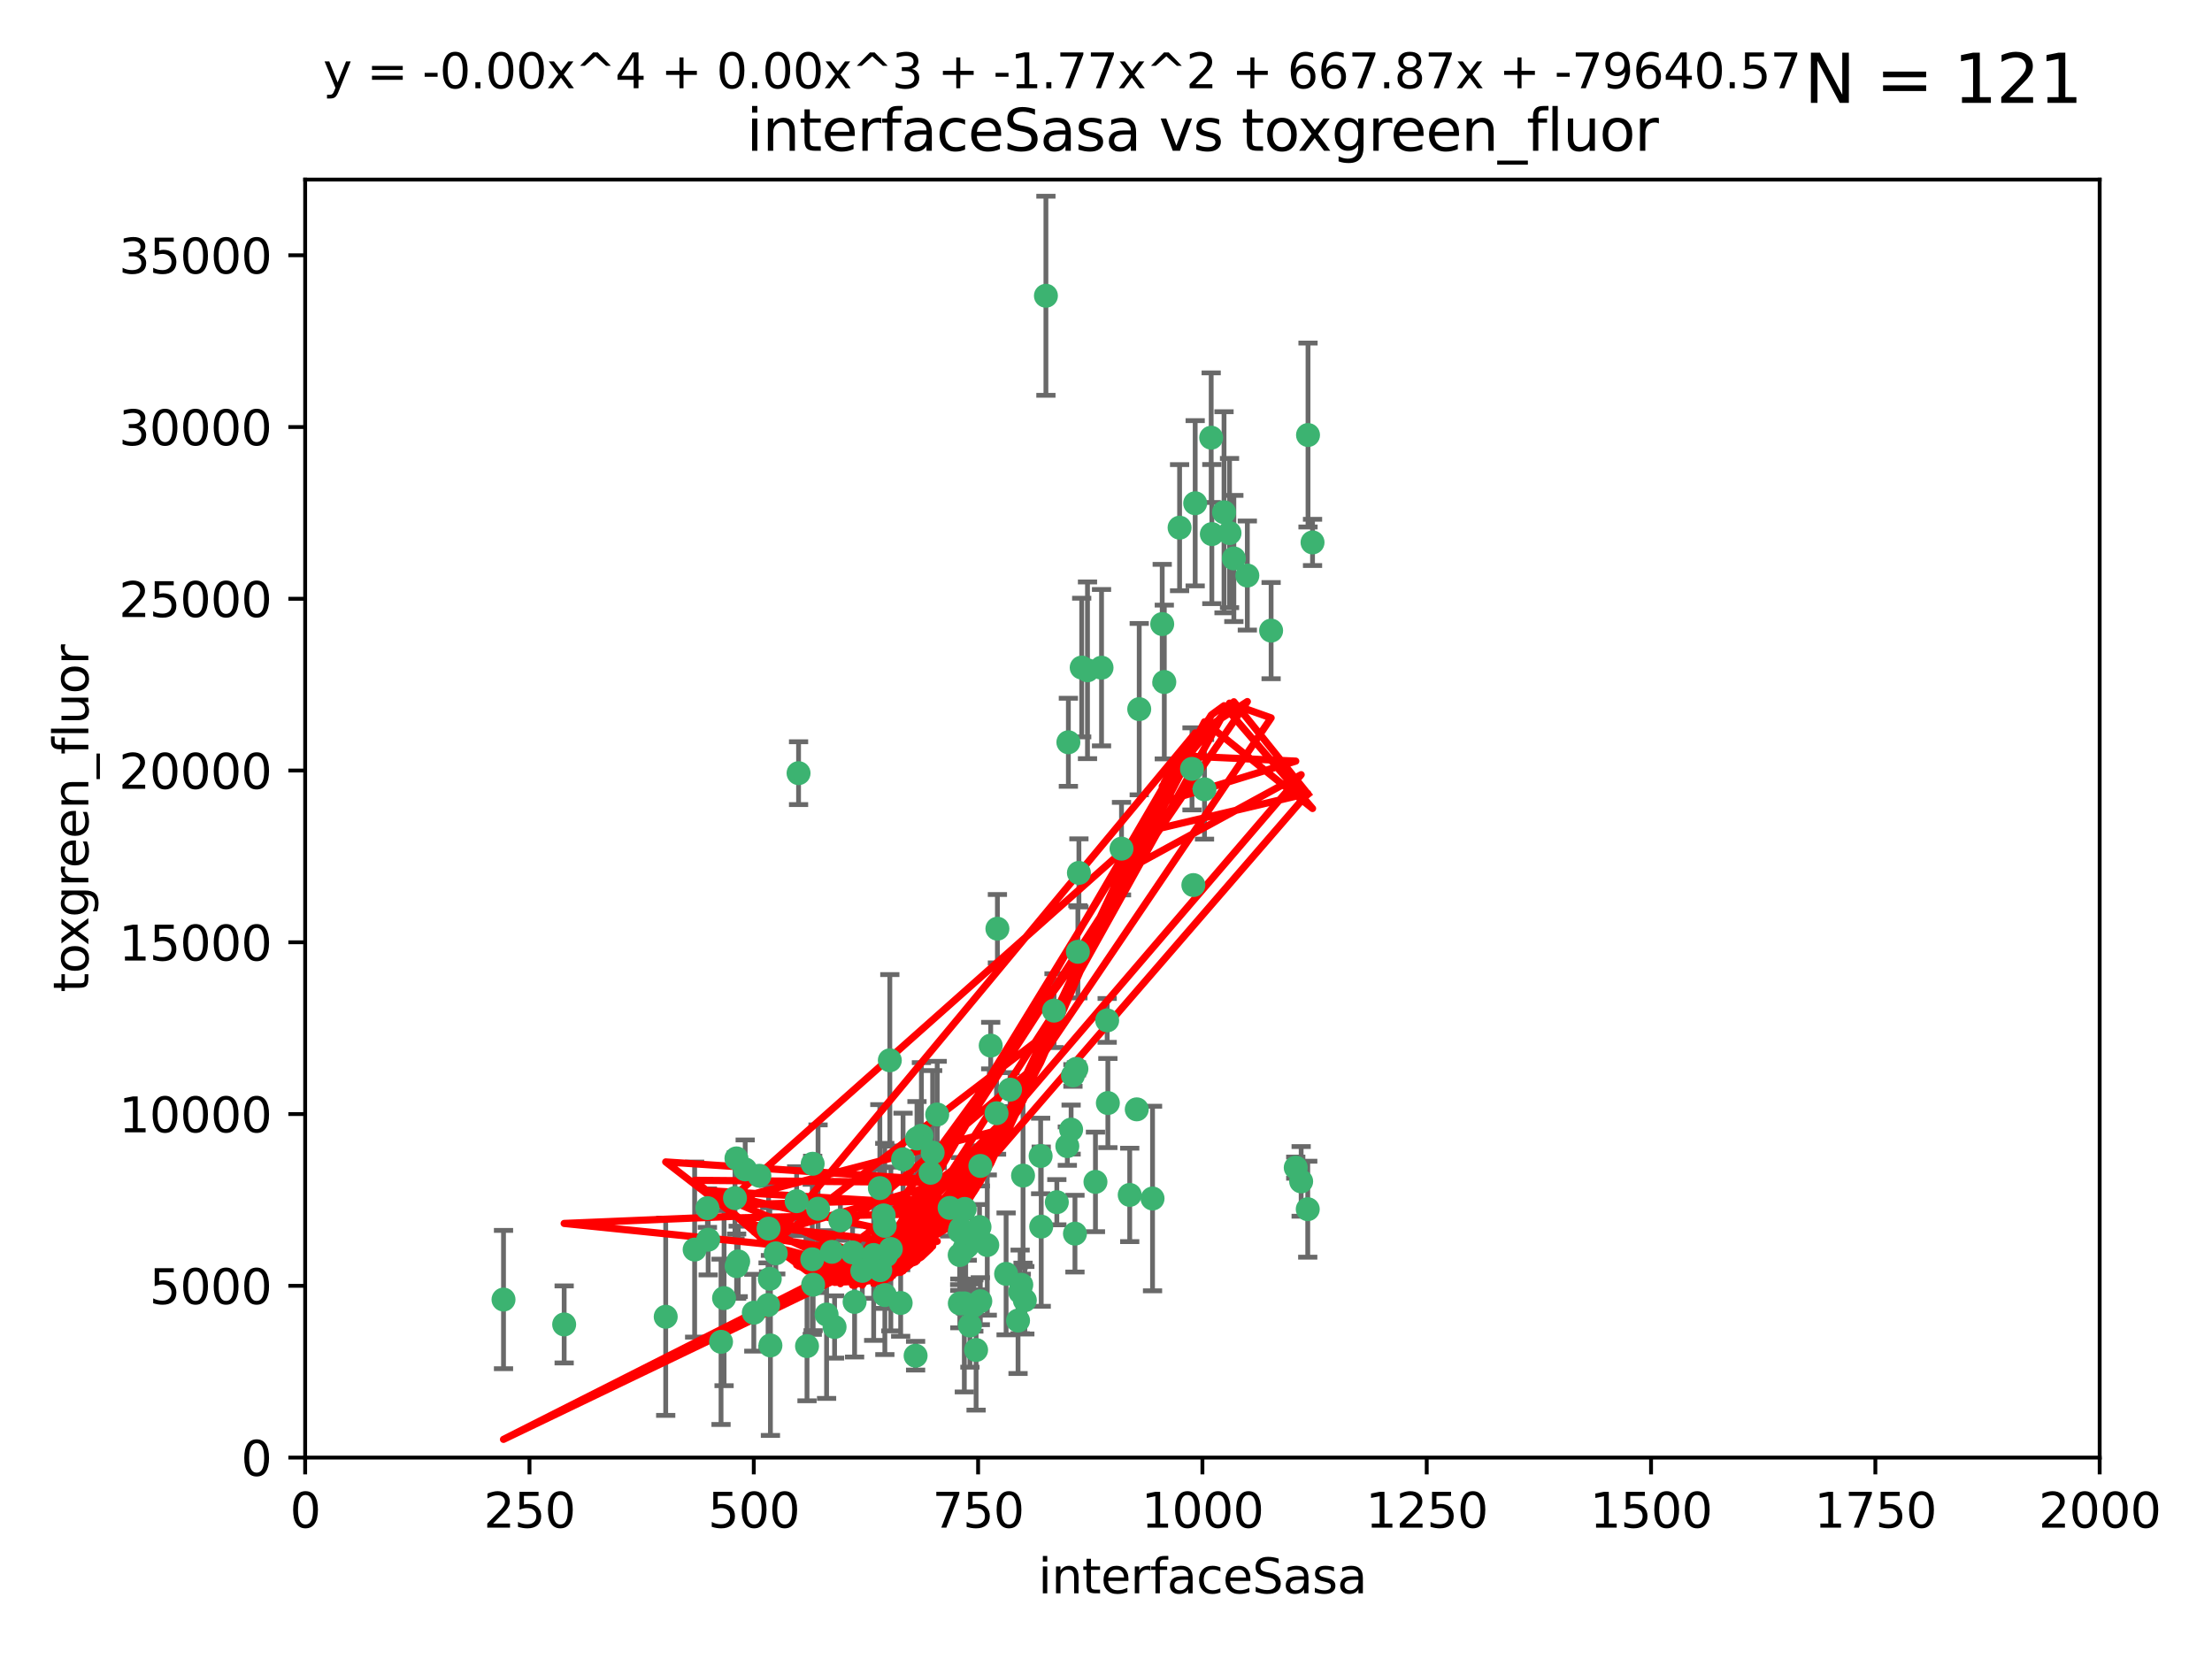 <?xml version="1.0" encoding="utf-8" standalone="no"?>
<!DOCTYPE svg PUBLIC "-//W3C//DTD SVG 1.1//EN"
  "http://www.w3.org/Graphics/SVG/1.1/DTD/svg11.dtd">
<svg xmlns:xlink="http://www.w3.org/1999/xlink" width="460.8pt" height="345.6pt" viewBox="0 0 460.8 345.6" xmlns="http://www.w3.org/2000/svg" version="1.1">
 <defs>
  <style type="text/css">*{stroke-linejoin: round; stroke-linecap: butt}</style>
 </defs>
 <g id="figure_1">
  <g id="patch_1">
   <path d="M 0 345.6 
L 460.8 345.6 
L 460.8 0 
L 0 0 
z
" style="fill: #ffffff"/>
  </g>
  <g id="axes_1">
   <g id="patch_2">
    <path d="M 63.571 303.64 
L 437.4 303.64 
L 437.4 37.411 
L 63.571 37.411 
z
" style="fill: #ffffff"/>
   </g>
   <g id="PathCollection_1">
    <defs>
     <path id="m301fa09678" d="M 0 1.118 
C 0.297 1.118 0.581 1 0.791 0.791 
C 1 0.581 1.118 0.297 1.118 0 
C 1.118 -0.297 1 -0.581 0.791 -0.791 
C 0.581 -1 0.297 -1.118 0 -1.118 
C -0.297 -1.118 -0.581 -1 -0.791 -0.791 
C -1 -0.581 -1.118 -0.297 -1.118 0 
C -1.118 0.297 -1 0.581 -0.791 0.791 
C -0.581 1 -0.297 1.118 0 1.118 
z
" style="stroke: #3cb371"/>
    </defs>
    <g clip-path="url(#p4c030e4e6d)">
     <use xlink:href="#m301fa09678" x="272.484" y="90.623" style="fill: #3cb371; stroke: #3cb371"/>
     <use xlink:href="#m301fa09678" x="257.033" y="116.337" style="fill: #3cb371; stroke: #3cb371"/>
     <use xlink:href="#m301fa09678" x="242.11" y="130.005" style="fill: #3cb371; stroke: #3cb371"/>
     <use xlink:href="#m301fa09678" x="252.448" y="111.261" style="fill: #3cb371; stroke: #3cb371"/>
     <use xlink:href="#m301fa09678" x="254.987" y="106.718" style="fill: #3cb371; stroke: #3cb371"/>
     <use xlink:href="#m301fa09678" x="273.426" y="112.994" style="fill: #3cb371; stroke: #3cb371"/>
     <use xlink:href="#m301fa09678" x="250.921" y="164.427" style="fill: #3cb371; stroke: #3cb371"/>
     <use xlink:href="#m301fa09678" x="229.469" y="139.091" style="fill: #3cb371; stroke: #3cb371"/>
     <use xlink:href="#m301fa09678" x="226.546" y="139.64" style="fill: #3cb371; stroke: #3cb371"/>
     <use xlink:href="#m301fa09678" x="252.312" y="91.178" style="fill: #3cb371; stroke: #3cb371"/>
     <use xlink:href="#m301fa09678" x="179.632" y="264.74" style="fill: #3cb371; stroke: #3cb371"/>
     <use xlink:href="#m301fa09678" x="230.645" y="212.57" style="fill: #3cb371; stroke: #3cb371"/>
     <use xlink:href="#m301fa09678" x="259.843" y="119.895" style="fill: #3cb371; stroke: #3cb371"/>
     <use xlink:href="#m301fa09678" x="248.317" y="160.173" style="fill: #3cb371; stroke: #3cb371"/>
     <use xlink:href="#m301fa09678" x="242.546" y="142.074" style="fill: #3cb371; stroke: #3cb371"/>
     <use xlink:href="#m301fa09678" x="248.979" y="104.837" style="fill: #3cb371; stroke: #3cb371"/>
     <use xlink:href="#m301fa09678" x="224.757" y="181.839" style="fill: #3cb371; stroke: #3cb371"/>
     <use xlink:href="#m301fa09678" x="256.134" y="111.045" style="fill: #3cb371; stroke: #3cb371"/>
     <use xlink:href="#m301fa09678" x="264.796" y="131.368" style="fill: #3cb371; stroke: #3cb371"/>
     <use xlink:href="#m301fa09678" x="217.884" y="61.614" style="fill: #3cb371; stroke: #3cb371"/>
     <use xlink:href="#m301fa09678" x="230.789" y="229.784" style="fill: #3cb371; stroke: #3cb371"/>
     <use xlink:href="#m301fa09678" x="245.731" y="109.922" style="fill: #3cb371; stroke: #3cb371"/>
     <use xlink:href="#m301fa09678" x="269.927" y="243.238" style="fill: #3cb371; stroke: #3cb371"/>
     <use xlink:href="#m301fa09678" x="240.095" y="249.673" style="fill: #3cb371; stroke: #3cb371"/>
     <use xlink:href="#m301fa09678" x="223.133" y="235.312" style="fill: #3cb371; stroke: #3cb371"/>
     <use xlink:href="#m301fa09678" x="225.338" y="139.063" style="fill: #3cb371; stroke: #3cb371"/>
     <use xlink:href="#m301fa09678" x="219.572" y="210.534" style="fill: #3cb371; stroke: #3cb371"/>
     <use xlink:href="#m301fa09678" x="224.235" y="222.66" style="fill: #3cb371; stroke: #3cb371"/>
     <use xlink:href="#m301fa09678" x="223.933" y="256.988" style="fill: #3cb371; stroke: #3cb371"/>
     <use xlink:href="#m301fa09678" x="207.778" y="193.465" style="fill: #3cb371; stroke: #3cb371"/>
     <use xlink:href="#m301fa09678" x="207.596" y="231.906" style="fill: #3cb371; stroke: #3cb371"/>
     <use xlink:href="#m301fa09678" x="272.428" y="251.897" style="fill: #3cb371; stroke: #3cb371"/>
     <use xlink:href="#m301fa09678" x="237.321" y="147.727" style="fill: #3cb371; stroke: #3cb371"/>
     <use xlink:href="#m301fa09678" x="206.383" y="217.817" style="fill: #3cb371; stroke: #3cb371"/>
     <use xlink:href="#m301fa09678" x="200.912" y="260.105" style="fill: #3cb371; stroke: #3cb371"/>
     <use xlink:href="#m301fa09678" x="235.342" y="248.922" style="fill: #3cb371; stroke: #3cb371"/>
     <use xlink:href="#m301fa09678" x="212.077" y="275.097" style="fill: #3cb371; stroke: #3cb371"/>
     <use xlink:href="#m301fa09678" x="184.096" y="253.189" style="fill: #3cb371; stroke: #3cb371"/>
     <use xlink:href="#m301fa09678" x="202.864" y="271.971" style="fill: #3cb371; stroke: #3cb371"/>
     <use xlink:href="#m301fa09678" x="222.561" y="154.63" style="fill: #3cb371; stroke: #3cb371"/>
     <use xlink:href="#m301fa09678" x="233.63" y="176.789" style="fill: #3cb371; stroke: #3cb371"/>
     <use xlink:href="#m301fa09678" x="271.054" y="246.106" style="fill: #3cb371; stroke: #3cb371"/>
     <use xlink:href="#m301fa09678" x="213.49" y="270.863" style="fill: #3cb371; stroke: #3cb371"/>
     <use xlink:href="#m301fa09678" x="204.226" y="242.884" style="fill: #3cb371; stroke: #3cb371"/>
     <use xlink:href="#m301fa09678" x="201.501" y="259.625" style="fill: #3cb371; stroke: #3cb371"/>
     <use xlink:href="#m301fa09678" x="216.785" y="240.812" style="fill: #3cb371; stroke: #3cb371"/>
     <use xlink:href="#m301fa09678" x="223.514" y="224.032" style="fill: #3cb371; stroke: #3cb371"/>
     <use xlink:href="#m301fa09678" x="203.338" y="281.224" style="fill: #3cb371; stroke: #3cb371"/>
     <use xlink:href="#m301fa09678" x="199.937" y="256.53" style="fill: #3cb371; stroke: #3cb371"/>
     <use xlink:href="#m301fa09678" x="220.157" y="250.44" style="fill: #3cb371; stroke: #3cb371"/>
     <use xlink:href="#m301fa09678" x="160.361" y="266.399" style="fill: #3cb371; stroke: #3cb371"/>
     <use xlink:href="#m301fa09678" x="248.6" y="184.376" style="fill: #3cb371; stroke: #3cb371"/>
     <use xlink:href="#m301fa09678" x="182.002" y="261.438" style="fill: #3cb371; stroke: #3cb371"/>
     <use xlink:href="#m301fa09678" x="212.512" y="269.122" style="fill: #3cb371; stroke: #3cb371"/>
     <use xlink:href="#m301fa09678" x="188.124" y="241.508" style="fill: #3cb371; stroke: #3cb371"/>
     <use xlink:href="#m301fa09678" x="177.602" y="260.9" style="fill: #3cb371; stroke: #3cb371"/>
     <use xlink:href="#m301fa09678" x="190.737" y="282.42" style="fill: #3cb371; stroke: #3cb371"/>
     <use xlink:href="#m301fa09678" x="209.591" y="265.371" style="fill: #3cb371; stroke: #3cb371"/>
     <use xlink:href="#m301fa09678" x="222.344" y="238.756" style="fill: #3cb371; stroke: #3cb371"/>
     <use xlink:href="#m301fa09678" x="236.807" y="231.097" style="fill: #3cb371; stroke: #3cb371"/>
     <use xlink:href="#m301fa09678" x="150.838" y="270.418" style="fill: #3cb371; stroke: #3cb371"/>
     <use xlink:href="#m301fa09678" x="202.052" y="276.134" style="fill: #3cb371; stroke: #3cb371"/>
     <use xlink:href="#m301fa09678" x="199.948" y="271.525" style="fill: #3cb371; stroke: #3cb371"/>
     <use xlink:href="#m301fa09678" x="224.544" y="198.275" style="fill: #3cb371; stroke: #3cb371"/>
     <use xlink:href="#m301fa09678" x="183.29" y="247.506" style="fill: #3cb371; stroke: #3cb371"/>
     <use xlink:href="#m301fa09678" x="204.215" y="271.062" style="fill: #3cb371; stroke: #3cb371"/>
     <use xlink:href="#m301fa09678" x="184.309" y="255.37" style="fill: #3cb371; stroke: #3cb371"/>
     <use xlink:href="#m301fa09678" x="201.17" y="257.914" style="fill: #3cb371; stroke: #3cb371"/>
     <use xlink:href="#m301fa09678" x="197.821" y="251.628" style="fill: #3cb371; stroke: #3cb371"/>
     <use xlink:href="#m301fa09678" x="178.028" y="271.21" style="fill: #3cb371; stroke: #3cb371"/>
     <use xlink:href="#m301fa09678" x="213.118" y="244.897" style="fill: #3cb371; stroke: #3cb371"/>
     <use xlink:href="#m301fa09678" x="175.066" y="254.233" style="fill: #3cb371; stroke: #3cb371"/>
     <use xlink:href="#m301fa09678" x="228.204" y="246.21" style="fill: #3cb371; stroke: #3cb371"/>
     <use xlink:href="#m301fa09678" x="216.906" y="255.529" style="fill: #3cb371; stroke: #3cb371"/>
     <use xlink:href="#m301fa09678" x="166.355" y="161.064" style="fill: #3cb371; stroke: #3cb371"/>
     <use xlink:href="#m301fa09678" x="193.852" y="244.309" style="fill: #3cb371; stroke: #3cb371"/>
     <use xlink:href="#m301fa09678" x="191.948" y="236.594" style="fill: #3cb371; stroke: #3cb371"/>
     <use xlink:href="#m301fa09678" x="183.381" y="264.6" style="fill: #3cb371; stroke: #3cb371"/>
     <use xlink:href="#m301fa09678" x="153.451" y="263.76" style="fill: #3cb371; stroke: #3cb371"/>
     <use xlink:href="#m301fa09678" x="169.213" y="262.338" style="fill: #3cb371; stroke: #3cb371"/>
     <use xlink:href="#m301fa09678" x="184.581" y="261.51" style="fill: #3cb371; stroke: #3cb371"/>
     <use xlink:href="#m301fa09678" x="212.753" y="267.631" style="fill: #3cb371; stroke: #3cb371"/>
     <use xlink:href="#m301fa09678" x="184.331" y="269.788" style="fill: #3cb371; stroke: #3cb371"/>
     <use xlink:href="#m301fa09678" x="173.858" y="276.434" style="fill: #3cb371; stroke: #3cb371"/>
     <use xlink:href="#m301fa09678" x="205.667" y="259.365" style="fill: #3cb371; stroke: #3cb371"/>
     <use xlink:href="#m301fa09678" x="158.193" y="244.937" style="fill: #3cb371; stroke: #3cb371"/>
     <use xlink:href="#m301fa09678" x="191.024" y="237.174" style="fill: #3cb371; stroke: #3cb371"/>
     <use xlink:href="#m301fa09678" x="170.415" y="251.799" style="fill: #3cb371; stroke: #3cb371"/>
     <use xlink:href="#m301fa09678" x="160.494" y="280.279" style="fill: #3cb371; stroke: #3cb371"/>
     <use xlink:href="#m301fa09678" x="185.576" y="260.186" style="fill: #3cb371; stroke: #3cb371"/>
     <use xlink:href="#m301fa09678" x="161.606" y="261.092" style="fill: #3cb371; stroke: #3cb371"/>
     <use xlink:href="#m301fa09678" x="150.206" y="279.525" style="fill: #3cb371; stroke: #3cb371"/>
     <use xlink:href="#m301fa09678" x="210.413" y="226.989" style="fill: #3cb371; stroke: #3cb371"/>
     <use xlink:href="#m301fa09678" x="169.294" y="242.434" style="fill: #3cb371; stroke: #3cb371"/>
     <use xlink:href="#m301fa09678" x="195.239" y="232.168" style="fill: #3cb371; stroke: #3cb371"/>
     <use xlink:href="#m301fa09678" x="147.524" y="258.254" style="fill: #3cb371; stroke: #3cb371"/>
     <use xlink:href="#m301fa09678" x="187.626" y="271.435" style="fill: #3cb371; stroke: #3cb371"/>
     <use xlink:href="#m301fa09678" x="194.288" y="240.107" style="fill: #3cb371; stroke: #3cb371"/>
     <use xlink:href="#m301fa09678" x="155.238" y="243.606" style="fill: #3cb371; stroke: #3cb371"/>
     <use xlink:href="#m301fa09678" x="153.778" y="262.772" style="fill: #3cb371; stroke: #3cb371"/>
     <use xlink:href="#m301fa09678" x="199.92" y="261.447" style="fill: #3cb371; stroke: #3cb371"/>
     <use xlink:href="#m301fa09678" x="200.09" y="255.935" style="fill: #3cb371; stroke: #3cb371"/>
     <use xlink:href="#m301fa09678" x="169.393" y="267.624" style="fill: #3cb371; stroke: #3cb371"/>
     <use xlink:href="#m301fa09678" x="157.032" y="273.463" style="fill: #3cb371; stroke: #3cb371"/>
     <use xlink:href="#m301fa09678" x="168.116" y="280.415" style="fill: #3cb371; stroke: #3cb371"/>
     <use xlink:href="#m301fa09678" x="138.681" y="274.303" style="fill: #3cb371; stroke: #3cb371"/>
     <use xlink:href="#m301fa09678" x="204.052" y="255.612" style="fill: #3cb371; stroke: #3cb371"/>
     <use xlink:href="#m301fa09678" x="144.707" y="260.309" style="fill: #3cb371; stroke: #3cb371"/>
     <use xlink:href="#m301fa09678" x="160.006" y="271.868" style="fill: #3cb371; stroke: #3cb371"/>
     <use xlink:href="#m301fa09678" x="172.193" y="273.84" style="fill: #3cb371; stroke: #3cb371"/>
     <use xlink:href="#m301fa09678" x="200.888" y="271.515" style="fill: #3cb371; stroke: #3cb371"/>
     <use xlink:href="#m301fa09678" x="104.891" y="270.72" style="fill: #3cb371; stroke: #3cb371"/>
     <use xlink:href="#m301fa09678" x="173.297" y="260.78" style="fill: #3cb371; stroke: #3cb371"/>
     <use xlink:href="#m301fa09678" x="165.952" y="250.228" style="fill: #3cb371; stroke: #3cb371"/>
     <use xlink:href="#m301fa09678" x="185.368" y="220.883" style="fill: #3cb371; stroke: #3cb371"/>
     <use xlink:href="#m301fa09678" x="200.968" y="251.843" style="fill: #3cb371; stroke: #3cb371"/>
     <use xlink:href="#m301fa09678" x="147.369" y="251.674" style="fill: #3cb371; stroke: #3cb371"/>
     <use xlink:href="#m301fa09678" x="153.109" y="249.588" style="fill: #3cb371; stroke: #3cb371"/>
     <use xlink:href="#m301fa09678" x="153.414" y="241.313" style="fill: #3cb371; stroke: #3cb371"/>
     <use xlink:href="#m301fa09678" x="117.526" y="275.904" style="fill: #3cb371; stroke: #3cb371"/>
     <use xlink:href="#m301fa09678" x="160.105" y="255.94" style="fill: #3cb371; stroke: #3cb371"/>
    </g>
   </g>
   <g id="matplotlib.axis_1">
    <g id="xtick_1">
     <g id="line2d_1">
      <defs>
       <path id="m41ddc02853" d="M 0 0 
L 0 3.5 
" style="stroke: #000000; stroke-width: 0.8"/>
      </defs>
      <g>
       <use xlink:href="#m41ddc02853" x="63.571" y="303.64" style="stroke: #000000; stroke-width: 0.8"/>
      </g>
     </g>
     <g id="text_1">
      <!-- 0 -->
      <g transform="translate(60.39 318.238)scale(0.1 -0.1)">
       <defs>
        <path id="DejaVuSans-30" d="M 2034 4250 
Q 1547 4250 1301 3770 
Q 1056 3291 1056 2328 
Q 1056 1369 1301 889 
Q 1547 409 2034 409 
Q 2525 409 2770 889 
Q 3016 1369 3016 2328 
Q 3016 3291 2770 3770 
Q 2525 4250 2034 4250 
z
M 2034 4750 
Q 2819 4750 3233 4129 
Q 3647 3509 3647 2328 
Q 3647 1150 3233 529 
Q 2819 -91 2034 -91 
Q 1250 -91 836 529 
Q 422 1150 422 2328 
Q 422 3509 836 4129 
Q 1250 4750 2034 4750 
z
" transform="scale(0.016)"/>
       </defs>
       <use xlink:href="#DejaVuSans-30"/>
      </g>
     </g>
    </g>
    <g id="xtick_2">
     <g id="line2d_2">
      <g>
       <use xlink:href="#m41ddc02853" x="110.3" y="303.64" style="stroke: #000000; stroke-width: 0.8"/>
      </g>
     </g>
     <g id="text_2">
      <!-- 250 -->
      <g transform="translate(100.756 318.238)scale(0.1 -0.1)">
       <defs>
        <path id="DejaVuSans-32" d="M 1228 531 
L 3431 531 
L 3431 0 
L 469 0 
L 469 531 
Q 828 903 1448 1529 
Q 2069 2156 2228 2338 
Q 2531 2678 2651 2914 
Q 2772 3150 2772 3378 
Q 2772 3750 2511 3984 
Q 2250 4219 1831 4219 
Q 1534 4219 1204 4116 
Q 875 4013 500 3803 
L 500 4441 
Q 881 4594 1212 4672 
Q 1544 4750 1819 4750 
Q 2544 4750 2975 4387 
Q 3406 4025 3406 3419 
Q 3406 3131 3298 2873 
Q 3191 2616 2906 2266 
Q 2828 2175 2409 1742 
Q 1991 1309 1228 531 
z
" transform="scale(0.016)"/>
        <path id="DejaVuSans-35" d="M 691 4666 
L 3169 4666 
L 3169 4134 
L 1269 4134 
L 1269 2991 
Q 1406 3038 1543 3061 
Q 1681 3084 1819 3084 
Q 2600 3084 3056 2656 
Q 3513 2228 3513 1497 
Q 3513 744 3044 326 
Q 2575 -91 1722 -91 
Q 1428 -91 1123 -41 
Q 819 9 494 109 
L 494 744 
Q 775 591 1075 516 
Q 1375 441 1709 441 
Q 2250 441 2565 725 
Q 2881 1009 2881 1497 
Q 2881 1984 2565 2268 
Q 2250 2553 1709 2553 
Q 1456 2553 1204 2497 
Q 953 2441 691 2322 
L 691 4666 
z
" transform="scale(0.016)"/>
       </defs>
       <use xlink:href="#DejaVuSans-32"/>
       <use xlink:href="#DejaVuSans-35" x="63.623"/>
       <use xlink:href="#DejaVuSans-30" x="127.246"/>
      </g>
     </g>
    </g>
    <g id="xtick_3">
     <g id="line2d_3">
      <g>
       <use xlink:href="#m41ddc02853" x="157.028" y="303.64" style="stroke: #000000; stroke-width: 0.8"/>
      </g>
     </g>
     <g id="text_3">
      <!-- 500 -->
      <g transform="translate(147.485 318.238)scale(0.1 -0.1)">
       <use xlink:href="#DejaVuSans-35"/>
       <use xlink:href="#DejaVuSans-30" x="63.623"/>
       <use xlink:href="#DejaVuSans-30" x="127.246"/>
      </g>
     </g>
    </g>
    <g id="xtick_4">
     <g id="line2d_4">
      <g>
       <use xlink:href="#m41ddc02853" x="203.757" y="303.64" style="stroke: #000000; stroke-width: 0.8"/>
      </g>
     </g>
     <g id="text_4">
      <!-- 750 -->
      <g transform="translate(194.213 318.238)scale(0.1 -0.1)">
       <defs>
        <path id="DejaVuSans-37" d="M 525 4666 
L 3525 4666 
L 3525 4397 
L 1831 0 
L 1172 0 
L 2766 4134 
L 525 4134 
L 525 4666 
z
" transform="scale(0.016)"/>
       </defs>
       <use xlink:href="#DejaVuSans-37"/>
       <use xlink:href="#DejaVuSans-35" x="63.623"/>
       <use xlink:href="#DejaVuSans-30" x="127.246"/>
      </g>
     </g>
    </g>
    <g id="xtick_5">
     <g id="line2d_5">
      <g>
       <use xlink:href="#m41ddc02853" x="250.486" y="303.64" style="stroke: #000000; stroke-width: 0.8"/>
      </g>
     </g>
     <g id="text_5">
      <!-- 1000 -->
      <g transform="translate(237.761 318.238)scale(0.1 -0.1)">
       <defs>
        <path id="DejaVuSans-31" d="M 794 531 
L 1825 531 
L 1825 4091 
L 703 3866 
L 703 4441 
L 1819 4666 
L 2450 4666 
L 2450 531 
L 3481 531 
L 3481 0 
L 794 0 
L 794 531 
z
" transform="scale(0.016)"/>
       </defs>
       <use xlink:href="#DejaVuSans-31"/>
       <use xlink:href="#DejaVuSans-30" x="63.623"/>
       <use xlink:href="#DejaVuSans-30" x="127.246"/>
       <use xlink:href="#DejaVuSans-30" x="190.869"/>
      </g>
     </g>
    </g>
    <g id="xtick_6">
     <g id="line2d_6">
      <g>
       <use xlink:href="#m41ddc02853" x="297.214" y="303.64" style="stroke: #000000; stroke-width: 0.8"/>
      </g>
     </g>
     <g id="text_6">
      <!-- 1250 -->
      <g transform="translate(284.489 318.238)scale(0.1 -0.1)">
       <use xlink:href="#DejaVuSans-31"/>
       <use xlink:href="#DejaVuSans-32" x="63.623"/>
       <use xlink:href="#DejaVuSans-35" x="127.246"/>
       <use xlink:href="#DejaVuSans-30" x="190.869"/>
      </g>
     </g>
    </g>
    <g id="xtick_7">
     <g id="line2d_7">
      <g>
       <use xlink:href="#m41ddc02853" x="343.943" y="303.64" style="stroke: #000000; stroke-width: 0.8"/>
      </g>
     </g>
     <g id="text_7">
      <!-- 1500 -->
      <g transform="translate(331.218 318.238)scale(0.1 -0.1)">
       <use xlink:href="#DejaVuSans-31"/>
       <use xlink:href="#DejaVuSans-35" x="63.623"/>
       <use xlink:href="#DejaVuSans-30" x="127.246"/>
       <use xlink:href="#DejaVuSans-30" x="190.869"/>
      </g>
     </g>
    </g>
    <g id="xtick_8">
     <g id="line2d_8">
      <g>
       <use xlink:href="#m41ddc02853" x="390.671" y="303.64" style="stroke: #000000; stroke-width: 0.8"/>
      </g>
     </g>
     <g id="text_8">
      <!-- 1750 -->
      <g transform="translate(377.946 318.238)scale(0.1 -0.1)">
       <use xlink:href="#DejaVuSans-31"/>
       <use xlink:href="#DejaVuSans-37" x="63.623"/>
       <use xlink:href="#DejaVuSans-35" x="127.246"/>
       <use xlink:href="#DejaVuSans-30" x="190.869"/>
      </g>
     </g>
    </g>
    <g id="xtick_9">
     <g id="line2d_9">
      <g>
       <use xlink:href="#m41ddc02853" x="437.4" y="303.64" style="stroke: #000000; stroke-width: 0.8"/>
      </g>
     </g>
     <g id="text_9">
      <!-- 2000 -->
      <g transform="translate(424.675 318.238)scale(0.1 -0.1)">
       <use xlink:href="#DejaVuSans-32"/>
       <use xlink:href="#DejaVuSans-30" x="63.623"/>
       <use xlink:href="#DejaVuSans-30" x="127.246"/>
       <use xlink:href="#DejaVuSans-30" x="190.869"/>
      </g>
     </g>
    </g>
    <g id="text_10">
     <!-- interfaceSasa -->
     <g transform="translate(216.279 331.917)scale(0.1 -0.1)">
      <defs>
       <path id="DejaVuSans-69" d="M 603 3500 
L 1178 3500 
L 1178 0 
L 603 0 
L 603 3500 
z
M 603 4863 
L 1178 4863 
L 1178 4134 
L 603 4134 
L 603 4863 
z
" transform="scale(0.016)"/>
       <path id="DejaVuSans-6e" d="M 3513 2113 
L 3513 0 
L 2938 0 
L 2938 2094 
Q 2938 2591 2744 2837 
Q 2550 3084 2163 3084 
Q 1697 3084 1428 2787 
Q 1159 2491 1159 1978 
L 1159 0 
L 581 0 
L 581 3500 
L 1159 3500 
L 1159 2956 
Q 1366 3272 1645 3428 
Q 1925 3584 2291 3584 
Q 2894 3584 3203 3211 
Q 3513 2838 3513 2113 
z
" transform="scale(0.016)"/>
       <path id="DejaVuSans-74" d="M 1172 4494 
L 1172 3500 
L 2356 3500 
L 2356 3053 
L 1172 3053 
L 1172 1153 
Q 1172 725 1289 603 
Q 1406 481 1766 481 
L 2356 481 
L 2356 0 
L 1766 0 
Q 1100 0 847 248 
Q 594 497 594 1153 
L 594 3053 
L 172 3053 
L 172 3500 
L 594 3500 
L 594 4494 
L 1172 4494 
z
" transform="scale(0.016)"/>
       <path id="DejaVuSans-65" d="M 3597 1894 
L 3597 1613 
L 953 1613 
Q 991 1019 1311 708 
Q 1631 397 2203 397 
Q 2534 397 2845 478 
Q 3156 559 3463 722 
L 3463 178 
Q 3153 47 2828 -22 
Q 2503 -91 2169 -91 
Q 1331 -91 842 396 
Q 353 884 353 1716 
Q 353 2575 817 3079 
Q 1281 3584 2069 3584 
Q 2775 3584 3186 3129 
Q 3597 2675 3597 1894 
z
M 3022 2063 
Q 3016 2534 2758 2815 
Q 2500 3097 2075 3097 
Q 1594 3097 1305 2825 
Q 1016 2553 972 2059 
L 3022 2063 
z
" transform="scale(0.016)"/>
       <path id="DejaVuSans-72" d="M 2631 2963 
Q 2534 3019 2420 3045 
Q 2306 3072 2169 3072 
Q 1681 3072 1420 2755 
Q 1159 2438 1159 1844 
L 1159 0 
L 581 0 
L 581 3500 
L 1159 3500 
L 1159 2956 
Q 1341 3275 1631 3429 
Q 1922 3584 2338 3584 
Q 2397 3584 2469 3576 
Q 2541 3569 2628 3553 
L 2631 2963 
z
" transform="scale(0.016)"/>
       <path id="DejaVuSans-66" d="M 2375 4863 
L 2375 4384 
L 1825 4384 
Q 1516 4384 1395 4259 
Q 1275 4134 1275 3809 
L 1275 3500 
L 2222 3500 
L 2222 3053 
L 1275 3053 
L 1275 0 
L 697 0 
L 697 3053 
L 147 3053 
L 147 3500 
L 697 3500 
L 697 3744 
Q 697 4328 969 4595 
Q 1241 4863 1831 4863 
L 2375 4863 
z
" transform="scale(0.016)"/>
       <path id="DejaVuSans-61" d="M 2194 1759 
Q 1497 1759 1228 1600 
Q 959 1441 959 1056 
Q 959 750 1161 570 
Q 1363 391 1709 391 
Q 2188 391 2477 730 
Q 2766 1069 2766 1631 
L 2766 1759 
L 2194 1759 
z
M 3341 1997 
L 3341 0 
L 2766 0 
L 2766 531 
Q 2569 213 2275 61 
Q 1981 -91 1556 -91 
Q 1019 -91 701 211 
Q 384 513 384 1019 
Q 384 1609 779 1909 
Q 1175 2209 1959 2209 
L 2766 2209 
L 2766 2266 
Q 2766 2663 2505 2880 
Q 2244 3097 1772 3097 
Q 1472 3097 1187 3025 
Q 903 2953 641 2809 
L 641 3341 
Q 956 3463 1253 3523 
Q 1550 3584 1831 3584 
Q 2591 3584 2966 3190 
Q 3341 2797 3341 1997 
z
" transform="scale(0.016)"/>
       <path id="DejaVuSans-63" d="M 3122 3366 
L 3122 2828 
Q 2878 2963 2633 3030 
Q 2388 3097 2138 3097 
Q 1578 3097 1268 2742 
Q 959 2388 959 1747 
Q 959 1106 1268 751 
Q 1578 397 2138 397 
Q 2388 397 2633 464 
Q 2878 531 3122 666 
L 3122 134 
Q 2881 22 2623 -34 
Q 2366 -91 2075 -91 
Q 1284 -91 818 406 
Q 353 903 353 1747 
Q 353 2603 823 3093 
Q 1294 3584 2113 3584 
Q 2378 3584 2631 3529 
Q 2884 3475 3122 3366 
z
" transform="scale(0.016)"/>
       <path id="DejaVuSans-53" d="M 3425 4513 
L 3425 3897 
Q 3066 4069 2747 4153 
Q 2428 4238 2131 4238 
Q 1616 4238 1336 4038 
Q 1056 3838 1056 3469 
Q 1056 3159 1242 3001 
Q 1428 2844 1947 2747 
L 2328 2669 
Q 3034 2534 3370 2195 
Q 3706 1856 3706 1288 
Q 3706 609 3251 259 
Q 2797 -91 1919 -91 
Q 1588 -91 1214 -16 
Q 841 59 441 206 
L 441 856 
Q 825 641 1194 531 
Q 1563 422 1919 422 
Q 2459 422 2753 634 
Q 3047 847 3047 1241 
Q 3047 1584 2836 1778 
Q 2625 1972 2144 2069 
L 1759 2144 
Q 1053 2284 737 2584 
Q 422 2884 422 3419 
Q 422 4038 858 4394 
Q 1294 4750 2059 4750 
Q 2388 4750 2728 4690 
Q 3069 4631 3425 4513 
z
" transform="scale(0.016)"/>
       <path id="DejaVuSans-73" d="M 2834 3397 
L 2834 2853 
Q 2591 2978 2328 3040 
Q 2066 3103 1784 3103 
Q 1356 3103 1142 2972 
Q 928 2841 928 2578 
Q 928 2378 1081 2264 
Q 1234 2150 1697 2047 
L 1894 2003 
Q 2506 1872 2764 1633 
Q 3022 1394 3022 966 
Q 3022 478 2636 193 
Q 2250 -91 1575 -91 
Q 1294 -91 989 -36 
Q 684 19 347 128 
L 347 722 
Q 666 556 975 473 
Q 1284 391 1588 391 
Q 1994 391 2212 530 
Q 2431 669 2431 922 
Q 2431 1156 2273 1281 
Q 2116 1406 1581 1522 
L 1381 1569 
Q 847 1681 609 1914 
Q 372 2147 372 2553 
Q 372 3047 722 3315 
Q 1072 3584 1716 3584 
Q 2034 3584 2315 3537 
Q 2597 3491 2834 3397 
z
" transform="scale(0.016)"/>
      </defs>
      <use xlink:href="#DejaVuSans-69"/>
      <use xlink:href="#DejaVuSans-6e" x="27.783"/>
      <use xlink:href="#DejaVuSans-74" x="91.162"/>
      <use xlink:href="#DejaVuSans-65" x="130.371"/>
      <use xlink:href="#DejaVuSans-72" x="191.895"/>
      <use xlink:href="#DejaVuSans-66" x="233.008"/>
      <use xlink:href="#DejaVuSans-61" x="268.213"/>
      <use xlink:href="#DejaVuSans-63" x="329.492"/>
      <use xlink:href="#DejaVuSans-65" x="384.473"/>
      <use xlink:href="#DejaVuSans-53" x="445.996"/>
      <use xlink:href="#DejaVuSans-61" x="509.473"/>
      <use xlink:href="#DejaVuSans-73" x="570.752"/>
      <use xlink:href="#DejaVuSans-61" x="622.852"/>
     </g>
    </g>
   </g>
   <g id="matplotlib.axis_2">
    <g id="ytick_1">
     <g id="line2d_10">
      <defs>
       <path id="ma50555288a" d="M 0 0 
L -3.5 0 
" style="stroke: #000000; stroke-width: 0.8"/>
      </defs>
      <g>
       <use xlink:href="#ma50555288a" x="63.571" y="303.64" style="stroke: #000000; stroke-width: 0.8"/>
      </g>
     </g>
     <g id="text_11">
      <!-- 0 -->
      <g transform="translate(50.209 307.439)scale(0.1 -0.1)">
       <use xlink:href="#DejaVuSans-30"/>
      </g>
     </g>
    </g>
    <g id="ytick_2">
     <g id="line2d_11">
      <g>
       <use xlink:href="#ma50555288a" x="63.571" y="267.859" style="stroke: #000000; stroke-width: 0.8"/>
      </g>
     </g>
     <g id="text_12">
      <!-- 5000 -->
      <g transform="translate(31.121 271.658)scale(0.1 -0.1)">
       <use xlink:href="#DejaVuSans-35"/>
       <use xlink:href="#DejaVuSans-30" x="63.623"/>
       <use xlink:href="#DejaVuSans-30" x="127.246"/>
       <use xlink:href="#DejaVuSans-30" x="190.869"/>
      </g>
     </g>
    </g>
    <g id="ytick_3">
     <g id="line2d_12">
      <g>
       <use xlink:href="#ma50555288a" x="63.571" y="232.078" style="stroke: #000000; stroke-width: 0.8"/>
      </g>
     </g>
     <g id="text_13">
      <!-- 10000 -->
      <g transform="translate(24.759 235.878)scale(0.1 -0.1)">
       <use xlink:href="#DejaVuSans-31"/>
       <use xlink:href="#DejaVuSans-30" x="63.623"/>
       <use xlink:href="#DejaVuSans-30" x="127.246"/>
       <use xlink:href="#DejaVuSans-30" x="190.869"/>
       <use xlink:href="#DejaVuSans-30" x="254.492"/>
      </g>
     </g>
    </g>
    <g id="ytick_4">
     <g id="line2d_13">
      <g>
       <use xlink:href="#ma50555288a" x="63.571" y="196.298" style="stroke: #000000; stroke-width: 0.8"/>
      </g>
     </g>
     <g id="text_14">
      <!-- 15000 -->
      <g transform="translate(24.759 200.097)scale(0.1 -0.1)">
       <use xlink:href="#DejaVuSans-31"/>
       <use xlink:href="#DejaVuSans-35" x="63.623"/>
       <use xlink:href="#DejaVuSans-30" x="127.246"/>
       <use xlink:href="#DejaVuSans-30" x="190.869"/>
       <use xlink:href="#DejaVuSans-30" x="254.492"/>
      </g>
     </g>
    </g>
    <g id="ytick_5">
     <g id="line2d_14">
      <g>
       <use xlink:href="#ma50555288a" x="63.571" y="160.517" style="stroke: #000000; stroke-width: 0.8"/>
      </g>
     </g>
     <g id="text_15">
      <!-- 20000 -->
      <g transform="translate(24.759 164.316)scale(0.1 -0.1)">
       <use xlink:href="#DejaVuSans-32"/>
       <use xlink:href="#DejaVuSans-30" x="63.623"/>
       <use xlink:href="#DejaVuSans-30" x="127.246"/>
       <use xlink:href="#DejaVuSans-30" x="190.869"/>
       <use xlink:href="#DejaVuSans-30" x="254.492"/>
      </g>
     </g>
    </g>
    <g id="ytick_6">
     <g id="line2d_15">
      <g>
       <use xlink:href="#ma50555288a" x="63.571" y="124.736" style="stroke: #000000; stroke-width: 0.8"/>
      </g>
     </g>
     <g id="text_16">
      <!-- 25000 -->
      <g transform="translate(24.759 128.535)scale(0.1 -0.1)">
       <use xlink:href="#DejaVuSans-32"/>
       <use xlink:href="#DejaVuSans-35" x="63.623"/>
       <use xlink:href="#DejaVuSans-30" x="127.246"/>
       <use xlink:href="#DejaVuSans-30" x="190.869"/>
       <use xlink:href="#DejaVuSans-30" x="254.492"/>
      </g>
     </g>
    </g>
    <g id="ytick_7">
     <g id="line2d_16">
      <g>
       <use xlink:href="#ma50555288a" x="63.571" y="88.955" style="stroke: #000000; stroke-width: 0.8"/>
      </g>
     </g>
     <g id="text_17">
      <!-- 30000 -->
      <g transform="translate(24.759 92.754)scale(0.1 -0.1)">
       <defs>
        <path id="DejaVuSans-33" d="M 2597 2516 
Q 3050 2419 3304 2112 
Q 3559 1806 3559 1356 
Q 3559 666 3084 287 
Q 2609 -91 1734 -91 
Q 1441 -91 1130 -33 
Q 819 25 488 141 
L 488 750 
Q 750 597 1062 519 
Q 1375 441 1716 441 
Q 2309 441 2620 675 
Q 2931 909 2931 1356 
Q 2931 1769 2642 2001 
Q 2353 2234 1838 2234 
L 1294 2234 
L 1294 2753 
L 1863 2753 
Q 2328 2753 2575 2939 
Q 2822 3125 2822 3475 
Q 2822 3834 2567 4026 
Q 2313 4219 1838 4219 
Q 1578 4219 1281 4162 
Q 984 4106 628 3988 
L 628 4550 
Q 988 4650 1302 4700 
Q 1616 4750 1894 4750 
Q 2613 4750 3031 4423 
Q 3450 4097 3450 3541 
Q 3450 3153 3228 2886 
Q 3006 2619 2597 2516 
z
" transform="scale(0.016)"/>
       </defs>
       <use xlink:href="#DejaVuSans-33"/>
       <use xlink:href="#DejaVuSans-30" x="63.623"/>
       <use xlink:href="#DejaVuSans-30" x="127.246"/>
       <use xlink:href="#DejaVuSans-30" x="190.869"/>
       <use xlink:href="#DejaVuSans-30" x="254.492"/>
      </g>
     </g>
    </g>
    <g id="ytick_8">
     <g id="line2d_17">
      <g>
       <use xlink:href="#ma50555288a" x="63.571" y="53.174" style="stroke: #000000; stroke-width: 0.8"/>
      </g>
     </g>
     <g id="text_18">
      <!-- 35000 -->
      <g transform="translate(24.759 56.974)scale(0.1 -0.1)">
       <use xlink:href="#DejaVuSans-33"/>
       <use xlink:href="#DejaVuSans-35" x="63.623"/>
       <use xlink:href="#DejaVuSans-30" x="127.246"/>
       <use xlink:href="#DejaVuSans-30" x="190.869"/>
       <use xlink:href="#DejaVuSans-30" x="254.492"/>
      </g>
     </g>
    </g>
    <g id="text_19">
     <!-- toxgreen_fluor -->
     <g transform="translate(18.401 206.72)rotate(-90)scale(0.1 -0.1)">
      <defs>
       <path id="DejaVuSans-6f" d="M 1959 3097 
Q 1497 3097 1228 2736 
Q 959 2375 959 1747 
Q 959 1119 1226 758 
Q 1494 397 1959 397 
Q 2419 397 2687 759 
Q 2956 1122 2956 1747 
Q 2956 2369 2687 2733 
Q 2419 3097 1959 3097 
z
M 1959 3584 
Q 2709 3584 3137 3096 
Q 3566 2609 3566 1747 
Q 3566 888 3137 398 
Q 2709 -91 1959 -91 
Q 1206 -91 779 398 
Q 353 888 353 1747 
Q 353 2609 779 3096 
Q 1206 3584 1959 3584 
z
" transform="scale(0.016)"/>
       <path id="DejaVuSans-78" d="M 3513 3500 
L 2247 1797 
L 3578 0 
L 2900 0 
L 1881 1375 
L 863 0 
L 184 0 
L 1544 1831 
L 300 3500 
L 978 3500 
L 1906 2253 
L 2834 3500 
L 3513 3500 
z
" transform="scale(0.016)"/>
       <path id="DejaVuSans-67" d="M 2906 1791 
Q 2906 2416 2648 2759 
Q 2391 3103 1925 3103 
Q 1463 3103 1205 2759 
Q 947 2416 947 1791 
Q 947 1169 1205 825 
Q 1463 481 1925 481 
Q 2391 481 2648 825 
Q 2906 1169 2906 1791 
z
M 3481 434 
Q 3481 -459 3084 -895 
Q 2688 -1331 1869 -1331 
Q 1566 -1331 1297 -1286 
Q 1028 -1241 775 -1147 
L 775 -588 
Q 1028 -725 1275 -790 
Q 1522 -856 1778 -856 
Q 2344 -856 2625 -561 
Q 2906 -266 2906 331 
L 2906 616 
Q 2728 306 2450 153 
Q 2172 0 1784 0 
Q 1141 0 747 490 
Q 353 981 353 1791 
Q 353 2603 747 3093 
Q 1141 3584 1784 3584 
Q 2172 3584 2450 3431 
Q 2728 3278 2906 2969 
L 2906 3500 
L 3481 3500 
L 3481 434 
z
" transform="scale(0.016)"/>
       <path id="DejaVuSans-5f" d="M 3263 -1063 
L 3263 -1509 
L -63 -1509 
L -63 -1063 
L 3263 -1063 
z
" transform="scale(0.016)"/>
       <path id="DejaVuSans-6c" d="M 603 4863 
L 1178 4863 
L 1178 0 
L 603 0 
L 603 4863 
z
" transform="scale(0.016)"/>
       <path id="DejaVuSans-75" d="M 544 1381 
L 544 3500 
L 1119 3500 
L 1119 1403 
Q 1119 906 1312 657 
Q 1506 409 1894 409 
Q 2359 409 2629 706 
Q 2900 1003 2900 1516 
L 2900 3500 
L 3475 3500 
L 3475 0 
L 2900 0 
L 2900 538 
Q 2691 219 2414 64 
Q 2138 -91 1772 -91 
Q 1169 -91 856 284 
Q 544 659 544 1381 
z
M 1991 3584 
L 1991 3584 
z
" transform="scale(0.016)"/>
      </defs>
      <use xlink:href="#DejaVuSans-74"/>
      <use xlink:href="#DejaVuSans-6f" x="39.209"/>
      <use xlink:href="#DejaVuSans-78" x="97.266"/>
      <use xlink:href="#DejaVuSans-67" x="156.445"/>
      <use xlink:href="#DejaVuSans-72" x="219.922"/>
      <use xlink:href="#DejaVuSans-65" x="258.785"/>
      <use xlink:href="#DejaVuSans-65" x="320.309"/>
      <use xlink:href="#DejaVuSans-6e" x="381.832"/>
      <use xlink:href="#DejaVuSans-5f" x="445.211"/>
      <use xlink:href="#DejaVuSans-66" x="495.211"/>
      <use xlink:href="#DejaVuSans-6c" x="530.416"/>
      <use xlink:href="#DejaVuSans-75" x="558.199"/>
      <use xlink:href="#DejaVuSans-6f" x="621.578"/>
      <use xlink:href="#DejaVuSans-72" x="682.76"/>
     </g>
    </g>
   </g>
   <g id="LineCollection_1">
    <path d="M 272.484 109.781 
L 272.484 71.466 
" clip-path="url(#p4c030e4e6d)" style="fill: none; stroke: #696969"/>
    <path d="M 257.033 129.477 
L 257.033 103.197 
" clip-path="url(#p4c030e4e6d)" style="fill: none; stroke: #696969"/>
    <path d="M 242.11 142.442 
L 242.11 117.567 
" clip-path="url(#p4c030e4e6d)" style="fill: none; stroke: #696969"/>
    <path d="M 252.448 125.753 
L 252.448 96.768 
" clip-path="url(#p4c030e4e6d)" style="fill: none; stroke: #696969"/>
    <path d="M 254.987 127.664 
L 254.987 85.772 
" clip-path="url(#p4c030e4e6d)" style="fill: none; stroke: #696969"/>
    <path d="M 273.426 117.812 
L 273.426 108.176 
" clip-path="url(#p4c030e4e6d)" style="fill: none; stroke: #696969"/>
    <path d="M 250.921 174.8 
L 250.921 154.054 
" clip-path="url(#p4c030e4e6d)" style="fill: none; stroke: #696969"/>
    <path d="M 229.469 155.38 
L 229.469 122.802 
" clip-path="url(#p4c030e4e6d)" style="fill: none; stroke: #696969"/>
    <path d="M 226.546 158.046 
L 226.546 121.234 
" clip-path="url(#p4c030e4e6d)" style="fill: none; stroke: #696969"/>
    <path d="M 252.312 104.675 
L 252.312 77.682 
" clip-path="url(#p4c030e4e6d)" style="fill: none; stroke: #696969"/>
    <path d="M 179.632 270.459 
L 179.632 259.021 
" clip-path="url(#p4c030e4e6d)" style="fill: none; stroke: #696969"/>
    <path d="M 230.645 217.139 
L 230.645 208.002 
" clip-path="url(#p4c030e4e6d)" style="fill: none; stroke: #696969"/>
    <path d="M 259.843 131.252 
L 259.843 108.538 
" clip-path="url(#p4c030e4e6d)" style="fill: none; stroke: #696969"/>
    <path d="M 248.317 168.723 
L 248.317 151.623 
" clip-path="url(#p4c030e4e6d)" style="fill: none; stroke: #696969"/>
    <path d="M 242.546 158.093 
L 242.546 126.055 
" clip-path="url(#p4c030e4e6d)" style="fill: none; stroke: #696969"/>
    <path d="M 248.979 122.048 
L 248.979 87.626 
" clip-path="url(#p4c030e4e6d)" style="fill: none; stroke: #696969"/>
    <path d="M 224.757 188.932 
L 224.757 174.746 
" clip-path="url(#p4c030e4e6d)" style="fill: none; stroke: #696969"/>
    <path d="M 256.134 126.588 
L 256.134 95.502 
" clip-path="url(#p4c030e4e6d)" style="fill: none; stroke: #696969"/>
    <path d="M 264.796 141.39 
L 264.796 121.347 
" clip-path="url(#p4c030e4e6d)" style="fill: none; stroke: #696969"/>
    <path d="M 217.884 82.348 
L 217.884 40.879 
" clip-path="url(#p4c030e4e6d)" style="fill: none; stroke: #696969"/>
    <path d="M 230.789 239.07 
L 230.789 220.499 
" clip-path="url(#p4c030e4e6d)" style="fill: none; stroke: #696969"/>
    <path d="M 245.731 123.06 
L 245.731 96.783 
" clip-path="url(#p4c030e4e6d)" style="fill: none; stroke: #696969"/>
    <path d="M 269.927 245.442 
L 269.927 241.033 
" clip-path="url(#p4c030e4e6d)" style="fill: none; stroke: #696969"/>
    <path d="M 240.095 268.898 
L 240.095 230.449 
" clip-path="url(#p4c030e4e6d)" style="fill: none; stroke: #696969"/>
    <path d="M 223.133 240.42 
L 223.133 230.204 
" clip-path="url(#p4c030e4e6d)" style="fill: none; stroke: #696969"/>
    <path d="M 225.338 153.504 
L 225.338 124.622 
" clip-path="url(#p4c030e4e6d)" style="fill: none; stroke: #696969"/>
    <path d="M 219.572 218.223 
L 219.572 202.845 
" clip-path="url(#p4c030e4e6d)" style="fill: none; stroke: #696969"/>
    <path d="M 224.235 223.938 
L 224.235 221.383 
" clip-path="url(#p4c030e4e6d)" style="fill: none; stroke: #696969"/>
    <path d="M 223.933 264.981 
L 223.933 248.995 
" clip-path="url(#p4c030e4e6d)" style="fill: none; stroke: #696969"/>
    <path d="M 207.778 200.584 
L 207.778 186.345 
" clip-path="url(#p4c030e4e6d)" style="fill: none; stroke: #696969"/>
    <path d="M 207.596 240.446 
L 207.596 223.366 
" clip-path="url(#p4c030e4e6d)" style="fill: none; stroke: #696969"/>
    <path d="M 272.428 261.893 
L 272.428 241.902 
" clip-path="url(#p4c030e4e6d)" style="fill: none; stroke: #696969"/>
    <path d="M 237.321 165.576 
L 237.321 129.878 
" clip-path="url(#p4c030e4e6d)" style="fill: none; stroke: #696969"/>
    <path d="M 206.383 222.664 
L 206.383 212.969 
" clip-path="url(#p4c030e4e6d)" style="fill: none; stroke: #696969"/>
    <path d="M 200.912 266.485 
L 200.912 253.725 
" clip-path="url(#p4c030e4e6d)" style="fill: none; stroke: #696969"/>
    <path d="M 235.342 258.652 
L 235.342 239.193 
" clip-path="url(#p4c030e4e6d)" style="fill: none; stroke: #696969"/>
    <path d="M 212.077 286.127 
L 212.077 264.067 
" clip-path="url(#p4c030e4e6d)" style="fill: none; stroke: #696969"/>
    <path d="M 184.096 263.157 
L 184.096 243.22 
" clip-path="url(#p4c030e4e6d)" style="fill: none; stroke: #696969"/>
    <path d="M 202.864 277.312 
L 202.864 266.629 
" clip-path="url(#p4c030e4e6d)" style="fill: none; stroke: #696969"/>
    <path d="M 222.561 163.803 
L 222.561 145.457 
" clip-path="url(#p4c030e4e6d)" style="fill: none; stroke: #696969"/>
    <path d="M 233.63 186.429 
L 233.63 167.148 
" clip-path="url(#p4c030e4e6d)" style="fill: none; stroke: #696969"/>
    <path d="M 271.054 253.36 
L 271.054 238.851 
" clip-path="url(#p4c030e4e6d)" style="fill: none; stroke: #696969"/>
    <path d="M 213.49 277.891 
L 213.49 263.835 
" clip-path="url(#p4c030e4e6d)" style="fill: none; stroke: #696969"/>
    <path d="M 204.226 247.06 
L 204.226 238.708 
" clip-path="url(#p4c030e4e6d)" style="fill: none; stroke: #696969"/>
    <path d="M 201.501 262.529 
L 201.501 256.721 
" clip-path="url(#p4c030e4e6d)" style="fill: none; stroke: #696969"/>
    <path d="M 216.785 248.679 
L 216.785 232.945 
" clip-path="url(#p4c030e4e6d)" style="fill: none; stroke: #696969"/>
    <path d="M 223.514 226.295 
L 223.514 221.768 
" clip-path="url(#p4c030e4e6d)" style="fill: none; stroke: #696969"/>
    <path d="M 203.338 293.752 
L 203.338 268.696 
" clip-path="url(#p4c030e4e6d)" style="fill: none; stroke: #696969"/>
    <path d="M 199.937 268.813 
L 199.937 244.247 
" clip-path="url(#p4c030e4e6d)" style="fill: none; stroke: #696969"/>
    <path d="M 220.157 255.149 
L 220.157 245.731 
" clip-path="url(#p4c030e4e6d)" style="fill: none; stroke: #696969"/>
    <path d="M 160.361 281.195 
L 160.361 251.604 
" clip-path="url(#p4c030e4e6d)" style="fill: none; stroke: #696969"/>
    <path d="M 248.6 185.043 
L 248.6 183.709 
" clip-path="url(#p4c030e4e6d)" style="fill: none; stroke: #696969"/>
    <path d="M 182.002 279.229 
L 182.002 243.647 
" clip-path="url(#p4c030e4e6d)" style="fill: none; stroke: #696969"/>
    <path d="M 212.512 277.832 
L 212.512 260.412 
" clip-path="url(#p4c030e4e6d)" style="fill: none; stroke: #696969"/>
    <path d="M 188.124 251.121 
L 188.124 231.896 
" clip-path="url(#p4c030e4e6d)" style="fill: none; stroke: #696969"/>
    <path d="M 177.602 266.395 
L 177.602 255.406 
" clip-path="url(#p4c030e4e6d)" style="fill: none; stroke: #696969"/>
    <path d="M 190.737 285.411 
L 190.737 279.428 
" clip-path="url(#p4c030e4e6d)" style="fill: none; stroke: #696969"/>
    <path d="M 209.591 278.063 
L 209.591 252.678 
" clip-path="url(#p4c030e4e6d)" style="fill: none; stroke: #696969"/>
    <path d="M 222.344 242.753 
L 222.344 234.759 
" clip-path="url(#p4c030e4e6d)" style="fill: none; stroke: #696969"/>
    <path d="M 236.807 231.83 
L 236.807 230.363 
" clip-path="url(#p4c030e4e6d)" style="fill: none; stroke: #696969"/>
    <path d="M 150.838 288.66 
L 150.838 252.176 
" clip-path="url(#p4c030e4e6d)" style="fill: none; stroke: #696969"/>
    <path d="M 202.052 284.809 
L 202.052 267.459 
" clip-path="url(#p4c030e4e6d)" style="fill: none; stroke: #696969"/>
    <path d="M 199.948 276.61 
L 199.948 266.44 
" clip-path="url(#p4c030e4e6d)" style="fill: none; stroke: #696969"/>
    <path d="M 224.544 207.886 
L 224.544 188.664 
" clip-path="url(#p4c030e4e6d)" style="fill: none; stroke: #696969"/>
    <path d="M 183.29 264.899 
L 183.29 230.113 
" clip-path="url(#p4c030e4e6d)" style="fill: none; stroke: #696969"/>
    <path d="M 204.215 275.961 
L 204.215 266.162 
" clip-path="url(#p4c030e4e6d)" style="fill: none; stroke: #696969"/>
    <path d="M 184.309 272.561 
L 184.309 238.18 
" clip-path="url(#p4c030e4e6d)" style="fill: none; stroke: #696969"/>
    <path d="M 201.17 273.557 
L 201.17 242.27 
" clip-path="url(#p4c030e4e6d)" style="fill: none; stroke: #696969"/>
    <path d="M 197.821 257.487 
L 197.821 245.769 
" clip-path="url(#p4c030e4e6d)" style="fill: none; stroke: #696969"/>
    <path d="M 178.028 282.688 
L 178.028 259.731 
" clip-path="url(#p4c030e4e6d)" style="fill: none; stroke: #696969"/>
    <path d="M 213.118 263.13 
L 213.118 226.664 
" clip-path="url(#p4c030e4e6d)" style="fill: none; stroke: #696969"/>
    <path d="M 175.066 258.366 
L 175.066 250.101 
" clip-path="url(#p4c030e4e6d)" style="fill: none; stroke: #696969"/>
    <path d="M 228.204 256.579 
L 228.204 235.842 
" clip-path="url(#p4c030e4e6d)" style="fill: none; stroke: #696969"/>
    <path d="M 216.906 272.125 
L 216.906 238.933 
" clip-path="url(#p4c030e4e6d)" style="fill: none; stroke: #696969"/>
    <path d="M 166.355 167.608 
L 166.355 154.52 
" clip-path="url(#p4c030e4e6d)" style="fill: none; stroke: #696969"/>
    <path d="M 193.852 254.235 
L 193.852 234.384 
" clip-path="url(#p4c030e4e6d)" style="fill: none; stroke: #696969"/>
    <path d="M 191.948 251.829 
L 191.948 221.359 
" clip-path="url(#p4c030e4e6d)" style="fill: none; stroke: #696969"/>
    <path d="M 183.381 267.506 
L 183.381 261.693 
" clip-path="url(#p4c030e4e6d)" style="fill: none; stroke: #696969"/>
    <path d="M 153.451 270.465 
L 153.451 257.055 
" clip-path="url(#p4c030e4e6d)" style="fill: none; stroke: #696969"/>
    <path d="M 169.213 277.966 
L 169.213 246.71 
" clip-path="url(#p4c030e4e6d)" style="fill: none; stroke: #696969"/>
    <path d="M 184.581 265.846 
L 184.581 257.175 
" clip-path="url(#p4c030e4e6d)" style="fill: none; stroke: #696969"/>
    <path d="M 212.753 269.829 
L 212.753 265.433 
" clip-path="url(#p4c030e4e6d)" style="fill: none; stroke: #696969"/>
    <path d="M 184.331 282.172 
L 184.331 257.405 
" clip-path="url(#p4c030e4e6d)" style="fill: none; stroke: #696969"/>
    <path d="M 173.858 282.919 
L 173.858 269.948 
" clip-path="url(#p4c030e4e6d)" style="fill: none; stroke: #696969"/>
    <path d="M 205.667 273.974 
L 205.667 244.755 
" clip-path="url(#p4c030e4e6d)" style="fill: none; stroke: #696969"/>
    <path d="M 158.193 246.372 
L 158.193 243.503 
" clip-path="url(#p4c030e4e6d)" style="fill: none; stroke: #696969"/>
    <path d="M 191.024 244.879 
L 191.024 229.47 
" clip-path="url(#p4c030e4e6d)" style="fill: none; stroke: #696969"/>
    <path d="M 170.415 269.257 
L 170.415 234.34 
" clip-path="url(#p4c030e4e6d)" style="fill: none; stroke: #696969"/>
    <path d="M 160.494 299.03 
L 160.494 261.529 
" clip-path="url(#p4c030e4e6d)" style="fill: none; stroke: #696969"/>
    <path d="M 185.576 277.25 
L 185.576 243.123 
" clip-path="url(#p4c030e4e6d)" style="fill: none; stroke: #696969"/>
    <path d="M 161.606 265.388 
L 161.606 256.796 
" clip-path="url(#p4c030e4e6d)" style="fill: none; stroke: #696969"/>
    <path d="M 150.206 296.744 
L 150.206 262.307 
" clip-path="url(#p4c030e4e6d)" style="fill: none; stroke: #696969"/>
    <path d="M 210.413 230.524 
L 210.413 223.454 
" clip-path="url(#p4c030e4e6d)" style="fill: none; stroke: #696969"/>
    <path d="M 169.294 244.018 
L 169.294 240.851 
" clip-path="url(#p4c030e4e6d)" style="fill: none; stroke: #696969"/>
    <path d="M 195.239 243.242 
L 195.239 221.094 
" clip-path="url(#p4c030e4e6d)" style="fill: none; stroke: #696969"/>
    <path d="M 147.524 265.588 
L 147.524 250.92 
" clip-path="url(#p4c030e4e6d)" style="fill: none; stroke: #696969"/>
    <path d="M 187.626 278.366 
L 187.626 264.505 
" clip-path="url(#p4c030e4e6d)" style="fill: none; stroke: #696969"/>
    <path d="M 194.288 257.196 
L 194.288 223.017 
" clip-path="url(#p4c030e4e6d)" style="fill: none; stroke: #696969"/>
    <path d="M 155.238 249.743 
L 155.238 237.47 
" clip-path="url(#p4c030e4e6d)" style="fill: none; stroke: #696969"/>
    <path d="M 153.778 270.106 
L 153.778 255.438 
" clip-path="url(#p4c030e4e6d)" style="fill: none; stroke: #696969"/>
    <path d="M 199.92 267.61 
L 199.92 255.284 
" clip-path="url(#p4c030e4e6d)" style="fill: none; stroke: #696969"/>
    <path d="M 200.09 270.738 
L 200.09 241.132 
" clip-path="url(#p4c030e4e6d)" style="fill: none; stroke: #696969"/>
    <path d="M 169.393 277.2 
L 169.393 258.048 
" clip-path="url(#p4c030e4e6d)" style="fill: none; stroke: #696969"/>
    <path d="M 157.032 281.463 
L 157.032 265.463 
" clip-path="url(#p4c030e4e6d)" style="fill: none; stroke: #696969"/>
    <path d="M 168.116 291.812 
L 168.116 269.018 
" clip-path="url(#p4c030e4e6d)" style="fill: none; stroke: #696969"/>
    <path d="M 138.681 294.849 
L 138.681 253.756 
" clip-path="url(#p4c030e4e6d)" style="fill: none; stroke: #696969"/>
    <path d="M 204.052 260.298 
L 204.052 250.927 
" clip-path="url(#p4c030e4e6d)" style="fill: none; stroke: #696969"/>
    <path d="M 144.707 278.546 
L 144.707 242.072 
" clip-path="url(#p4c030e4e6d)" style="fill: none; stroke: #696969"/>
    <path d="M 160.006 280.658 
L 160.006 263.078 
" clip-path="url(#p4c030e4e6d)" style="fill: none; stroke: #696969"/>
    <path d="M 172.193 291.313 
L 172.193 256.368 
" clip-path="url(#p4c030e4e6d)" style="fill: none; stroke: #696969"/>
    <path d="M 200.888 289.968 
L 200.888 253.061 
" clip-path="url(#p4c030e4e6d)" style="fill: none; stroke: #696969"/>
    <path d="M 104.891 285.124 
L 104.891 256.317 
" clip-path="url(#p4c030e4e6d)" style="fill: none; stroke: #696969"/>
    <path d="M 173.297 264.626 
L 173.297 256.934 
" clip-path="url(#p4c030e4e6d)" style="fill: none; stroke: #696969"/>
    <path d="M 165.952 257.406 
L 165.952 243.05 
" clip-path="url(#p4c030e4e6d)" style="fill: none; stroke: #696969"/>
    <path d="M 185.368 238.742 
L 185.368 203.024 
" clip-path="url(#p4c030e4e6d)" style="fill: none; stroke: #696969"/>
    <path d="M 200.968 259.543 
L 200.968 244.143 
" clip-path="url(#p4c030e4e6d)" style="fill: none; stroke: #696969"/>
    <path d="M 147.369 255.685 
L 147.369 247.664 
" clip-path="url(#p4c030e4e6d)" style="fill: none; stroke: #696969"/>
    <path d="M 153.109 258.058 
L 153.109 241.118 
" clip-path="url(#p4c030e4e6d)" style="fill: none; stroke: #696969"/>
    <path d="M 153.414 242.5 
L 153.414 240.126 
" clip-path="url(#p4c030e4e6d)" style="fill: none; stroke: #696969"/>
    <path d="M 117.526 283.928 
L 117.526 267.879 
" clip-path="url(#p4c030e4e6d)" style="fill: none; stroke: #696969"/>
    <path d="M 160.105 264.933 
L 160.105 246.947 
" clip-path="url(#p4c030e4e6d)" style="fill: none; stroke: #696969"/>
   </g>
   <g id="line2d_18">
    <defs>
     <path id="mff57a17d68" d="M 2 0 
L -2 -0 
" style="stroke: #696969"/>
    </defs>
    <g clip-path="url(#p4c030e4e6d)">
     <use xlink:href="#mff57a17d68" x="272.484" y="109.781" style="fill: #696969; stroke: #696969"/>
     <use xlink:href="#mff57a17d68" x="257.033" y="129.477" style="fill: #696969; stroke: #696969"/>
     <use xlink:href="#mff57a17d68" x="242.11" y="142.442" style="fill: #696969; stroke: #696969"/>
     <use xlink:href="#mff57a17d68" x="252.448" y="125.753" style="fill: #696969; stroke: #696969"/>
     <use xlink:href="#mff57a17d68" x="254.987" y="127.664" style="fill: #696969; stroke: #696969"/>
     <use xlink:href="#mff57a17d68" x="273.426" y="117.812" style="fill: #696969; stroke: #696969"/>
     <use xlink:href="#mff57a17d68" x="250.921" y="174.8" style="fill: #696969; stroke: #696969"/>
     <use xlink:href="#mff57a17d68" x="229.469" y="155.38" style="fill: #696969; stroke: #696969"/>
     <use xlink:href="#mff57a17d68" x="226.546" y="158.046" style="fill: #696969; stroke: #696969"/>
     <use xlink:href="#mff57a17d68" x="252.312" y="104.675" style="fill: #696969; stroke: #696969"/>
     <use xlink:href="#mff57a17d68" x="179.632" y="270.459" style="fill: #696969; stroke: #696969"/>
     <use xlink:href="#mff57a17d68" x="230.645" y="217.139" style="fill: #696969; stroke: #696969"/>
     <use xlink:href="#mff57a17d68" x="259.843" y="131.252" style="fill: #696969; stroke: #696969"/>
     <use xlink:href="#mff57a17d68" x="248.317" y="168.723" style="fill: #696969; stroke: #696969"/>
     <use xlink:href="#mff57a17d68" x="242.546" y="158.093" style="fill: #696969; stroke: #696969"/>
     <use xlink:href="#mff57a17d68" x="248.979" y="122.048" style="fill: #696969; stroke: #696969"/>
     <use xlink:href="#mff57a17d68" x="224.757" y="188.932" style="fill: #696969; stroke: #696969"/>
     <use xlink:href="#mff57a17d68" x="256.134" y="126.588" style="fill: #696969; stroke: #696969"/>
     <use xlink:href="#mff57a17d68" x="264.796" y="141.39" style="fill: #696969; stroke: #696969"/>
     <use xlink:href="#mff57a17d68" x="217.884" y="82.348" style="fill: #696969; stroke: #696969"/>
     <use xlink:href="#mff57a17d68" x="230.789" y="239.07" style="fill: #696969; stroke: #696969"/>
     <use xlink:href="#mff57a17d68" x="245.731" y="123.06" style="fill: #696969; stroke: #696969"/>
     <use xlink:href="#mff57a17d68" x="269.927" y="245.442" style="fill: #696969; stroke: #696969"/>
     <use xlink:href="#mff57a17d68" x="240.095" y="268.898" style="fill: #696969; stroke: #696969"/>
     <use xlink:href="#mff57a17d68" x="223.133" y="240.42" style="fill: #696969; stroke: #696969"/>
     <use xlink:href="#mff57a17d68" x="225.338" y="153.504" style="fill: #696969; stroke: #696969"/>
     <use xlink:href="#mff57a17d68" x="219.572" y="218.223" style="fill: #696969; stroke: #696969"/>
     <use xlink:href="#mff57a17d68" x="224.235" y="223.938" style="fill: #696969; stroke: #696969"/>
     <use xlink:href="#mff57a17d68" x="223.933" y="264.981" style="fill: #696969; stroke: #696969"/>
     <use xlink:href="#mff57a17d68" x="207.778" y="200.584" style="fill: #696969; stroke: #696969"/>
     <use xlink:href="#mff57a17d68" x="207.596" y="240.446" style="fill: #696969; stroke: #696969"/>
     <use xlink:href="#mff57a17d68" x="272.428" y="261.893" style="fill: #696969; stroke: #696969"/>
     <use xlink:href="#mff57a17d68" x="237.321" y="165.576" style="fill: #696969; stroke: #696969"/>
     <use xlink:href="#mff57a17d68" x="206.383" y="222.664" style="fill: #696969; stroke: #696969"/>
     <use xlink:href="#mff57a17d68" x="200.912" y="266.485" style="fill: #696969; stroke: #696969"/>
     <use xlink:href="#mff57a17d68" x="235.342" y="258.652" style="fill: #696969; stroke: #696969"/>
     <use xlink:href="#mff57a17d68" x="212.077" y="286.127" style="fill: #696969; stroke: #696969"/>
     <use xlink:href="#mff57a17d68" x="184.096" y="263.157" style="fill: #696969; stroke: #696969"/>
     <use xlink:href="#mff57a17d68" x="202.864" y="277.312" style="fill: #696969; stroke: #696969"/>
     <use xlink:href="#mff57a17d68" x="222.561" y="163.803" style="fill: #696969; stroke: #696969"/>
     <use xlink:href="#mff57a17d68" x="233.63" y="186.429" style="fill: #696969; stroke: #696969"/>
     <use xlink:href="#mff57a17d68" x="271.054" y="253.36" style="fill: #696969; stroke: #696969"/>
     <use xlink:href="#mff57a17d68" x="213.49" y="277.891" style="fill: #696969; stroke: #696969"/>
     <use xlink:href="#mff57a17d68" x="204.226" y="247.06" style="fill: #696969; stroke: #696969"/>
     <use xlink:href="#mff57a17d68" x="201.501" y="262.529" style="fill: #696969; stroke: #696969"/>
     <use xlink:href="#mff57a17d68" x="216.785" y="248.679" style="fill: #696969; stroke: #696969"/>
     <use xlink:href="#mff57a17d68" x="223.514" y="226.295" style="fill: #696969; stroke: #696969"/>
     <use xlink:href="#mff57a17d68" x="203.338" y="293.752" style="fill: #696969; stroke: #696969"/>
     <use xlink:href="#mff57a17d68" x="199.937" y="268.813" style="fill: #696969; stroke: #696969"/>
     <use xlink:href="#mff57a17d68" x="220.157" y="255.149" style="fill: #696969; stroke: #696969"/>
     <use xlink:href="#mff57a17d68" x="160.361" y="281.195" style="fill: #696969; stroke: #696969"/>
     <use xlink:href="#mff57a17d68" x="248.6" y="185.043" style="fill: #696969; stroke: #696969"/>
     <use xlink:href="#mff57a17d68" x="182.002" y="279.229" style="fill: #696969; stroke: #696969"/>
     <use xlink:href="#mff57a17d68" x="212.512" y="277.832" style="fill: #696969; stroke: #696969"/>
     <use xlink:href="#mff57a17d68" x="188.124" y="251.121" style="fill: #696969; stroke: #696969"/>
     <use xlink:href="#mff57a17d68" x="177.602" y="266.395" style="fill: #696969; stroke: #696969"/>
     <use xlink:href="#mff57a17d68" x="190.737" y="285.411" style="fill: #696969; stroke: #696969"/>
     <use xlink:href="#mff57a17d68" x="209.591" y="278.063" style="fill: #696969; stroke: #696969"/>
     <use xlink:href="#mff57a17d68" x="222.344" y="242.753" style="fill: #696969; stroke: #696969"/>
     <use xlink:href="#mff57a17d68" x="236.807" y="231.83" style="fill: #696969; stroke: #696969"/>
     <use xlink:href="#mff57a17d68" x="150.838" y="288.66" style="fill: #696969; stroke: #696969"/>
     <use xlink:href="#mff57a17d68" x="202.052" y="284.809" style="fill: #696969; stroke: #696969"/>
     <use xlink:href="#mff57a17d68" x="199.948" y="276.61" style="fill: #696969; stroke: #696969"/>
     <use xlink:href="#mff57a17d68" x="224.544" y="207.886" style="fill: #696969; stroke: #696969"/>
     <use xlink:href="#mff57a17d68" x="183.29" y="264.899" style="fill: #696969; stroke: #696969"/>
     <use xlink:href="#mff57a17d68" x="204.215" y="275.961" style="fill: #696969; stroke: #696969"/>
     <use xlink:href="#mff57a17d68" x="184.309" y="272.561" style="fill: #696969; stroke: #696969"/>
     <use xlink:href="#mff57a17d68" x="201.17" y="273.557" style="fill: #696969; stroke: #696969"/>
     <use xlink:href="#mff57a17d68" x="197.821" y="257.487" style="fill: #696969; stroke: #696969"/>
     <use xlink:href="#mff57a17d68" x="178.028" y="282.688" style="fill: #696969; stroke: #696969"/>
     <use xlink:href="#mff57a17d68" x="213.118" y="263.13" style="fill: #696969; stroke: #696969"/>
     <use xlink:href="#mff57a17d68" x="175.066" y="258.366" style="fill: #696969; stroke: #696969"/>
     <use xlink:href="#mff57a17d68" x="228.204" y="256.579" style="fill: #696969; stroke: #696969"/>
     <use xlink:href="#mff57a17d68" x="216.906" y="272.125" style="fill: #696969; stroke: #696969"/>
     <use xlink:href="#mff57a17d68" x="166.355" y="167.608" style="fill: #696969; stroke: #696969"/>
     <use xlink:href="#mff57a17d68" x="193.852" y="254.235" style="fill: #696969; stroke: #696969"/>
     <use xlink:href="#mff57a17d68" x="191.948" y="251.829" style="fill: #696969; stroke: #696969"/>
     <use xlink:href="#mff57a17d68" x="183.381" y="267.506" style="fill: #696969; stroke: #696969"/>
     <use xlink:href="#mff57a17d68" x="153.451" y="270.465" style="fill: #696969; stroke: #696969"/>
     <use xlink:href="#mff57a17d68" x="169.213" y="277.966" style="fill: #696969; stroke: #696969"/>
     <use xlink:href="#mff57a17d68" x="184.581" y="265.846" style="fill: #696969; stroke: #696969"/>
     <use xlink:href="#mff57a17d68" x="212.753" y="269.829" style="fill: #696969; stroke: #696969"/>
     <use xlink:href="#mff57a17d68" x="184.331" y="282.172" style="fill: #696969; stroke: #696969"/>
     <use xlink:href="#mff57a17d68" x="173.858" y="282.919" style="fill: #696969; stroke: #696969"/>
     <use xlink:href="#mff57a17d68" x="205.667" y="273.974" style="fill: #696969; stroke: #696969"/>
     <use xlink:href="#mff57a17d68" x="158.193" y="246.372" style="fill: #696969; stroke: #696969"/>
     <use xlink:href="#mff57a17d68" x="191.024" y="244.879" style="fill: #696969; stroke: #696969"/>
     <use xlink:href="#mff57a17d68" x="170.415" y="269.257" style="fill: #696969; stroke: #696969"/>
     <use xlink:href="#mff57a17d68" x="160.494" y="299.03" style="fill: #696969; stroke: #696969"/>
     <use xlink:href="#mff57a17d68" x="185.576" y="277.25" style="fill: #696969; stroke: #696969"/>
     <use xlink:href="#mff57a17d68" x="161.606" y="265.388" style="fill: #696969; stroke: #696969"/>
     <use xlink:href="#mff57a17d68" x="150.206" y="296.744" style="fill: #696969; stroke: #696969"/>
     <use xlink:href="#mff57a17d68" x="210.413" y="230.524" style="fill: #696969; stroke: #696969"/>
     <use xlink:href="#mff57a17d68" x="169.294" y="244.018" style="fill: #696969; stroke: #696969"/>
     <use xlink:href="#mff57a17d68" x="195.239" y="243.242" style="fill: #696969; stroke: #696969"/>
     <use xlink:href="#mff57a17d68" x="147.524" y="265.588" style="fill: #696969; stroke: #696969"/>
     <use xlink:href="#mff57a17d68" x="187.626" y="278.366" style="fill: #696969; stroke: #696969"/>
     <use xlink:href="#mff57a17d68" x="194.288" y="257.196" style="fill: #696969; stroke: #696969"/>
     <use xlink:href="#mff57a17d68" x="155.238" y="249.743" style="fill: #696969; stroke: #696969"/>
     <use xlink:href="#mff57a17d68" x="153.778" y="270.106" style="fill: #696969; stroke: #696969"/>
     <use xlink:href="#mff57a17d68" x="199.92" y="267.61" style="fill: #696969; stroke: #696969"/>
     <use xlink:href="#mff57a17d68" x="200.09" y="270.738" style="fill: #696969; stroke: #696969"/>
     <use xlink:href="#mff57a17d68" x="169.393" y="277.2" style="fill: #696969; stroke: #696969"/>
     <use xlink:href="#mff57a17d68" x="157.032" y="281.463" style="fill: #696969; stroke: #696969"/>
     <use xlink:href="#mff57a17d68" x="168.116" y="291.812" style="fill: #696969; stroke: #696969"/>
     <use xlink:href="#mff57a17d68" x="138.681" y="294.849" style="fill: #696969; stroke: #696969"/>
     <use xlink:href="#mff57a17d68" x="204.052" y="260.298" style="fill: #696969; stroke: #696969"/>
     <use xlink:href="#mff57a17d68" x="144.707" y="278.546" style="fill: #696969; stroke: #696969"/>
     <use xlink:href="#mff57a17d68" x="160.006" y="280.658" style="fill: #696969; stroke: #696969"/>
     <use xlink:href="#mff57a17d68" x="172.193" y="291.313" style="fill: #696969; stroke: #696969"/>
     <use xlink:href="#mff57a17d68" x="200.888" y="289.968" style="fill: #696969; stroke: #696969"/>
     <use xlink:href="#mff57a17d68" x="104.891" y="285.124" style="fill: #696969; stroke: #696969"/>
     <use xlink:href="#mff57a17d68" x="173.297" y="264.626" style="fill: #696969; stroke: #696969"/>
     <use xlink:href="#mff57a17d68" x="165.952" y="257.406" style="fill: #696969; stroke: #696969"/>
     <use xlink:href="#mff57a17d68" x="185.368" y="238.742" style="fill: #696969; stroke: #696969"/>
     <use xlink:href="#mff57a17d68" x="200.968" y="259.543" style="fill: #696969; stroke: #696969"/>
     <use xlink:href="#mff57a17d68" x="147.369" y="255.685" style="fill: #696969; stroke: #696969"/>
     <use xlink:href="#mff57a17d68" x="153.109" y="258.058" style="fill: #696969; stroke: #696969"/>
     <use xlink:href="#mff57a17d68" x="153.414" y="242.5" style="fill: #696969; stroke: #696969"/>
     <use xlink:href="#mff57a17d68" x="117.526" y="283.928" style="fill: #696969; stroke: #696969"/>
     <use xlink:href="#mff57a17d68" x="160.105" y="264.933" style="fill: #696969; stroke: #696969"/>
    </g>
   </g>
   <g id="line2d_19">
    <g clip-path="url(#p4c030e4e6d)">
     <use xlink:href="#mff57a17d68" x="272.484" y="71.466" style="fill: #696969; stroke: #696969"/>
     <use xlink:href="#mff57a17d68" x="257.033" y="103.197" style="fill: #696969; stroke: #696969"/>
     <use xlink:href="#mff57a17d68" x="242.11" y="117.567" style="fill: #696969; stroke: #696969"/>
     <use xlink:href="#mff57a17d68" x="252.448" y="96.768" style="fill: #696969; stroke: #696969"/>
     <use xlink:href="#mff57a17d68" x="254.987" y="85.772" style="fill: #696969; stroke: #696969"/>
     <use xlink:href="#mff57a17d68" x="273.426" y="108.176" style="fill: #696969; stroke: #696969"/>
     <use xlink:href="#mff57a17d68" x="250.921" y="154.054" style="fill: #696969; stroke: #696969"/>
     <use xlink:href="#mff57a17d68" x="229.469" y="122.802" style="fill: #696969; stroke: #696969"/>
     <use xlink:href="#mff57a17d68" x="226.546" y="121.234" style="fill: #696969; stroke: #696969"/>
     <use xlink:href="#mff57a17d68" x="252.312" y="77.682" style="fill: #696969; stroke: #696969"/>
     <use xlink:href="#mff57a17d68" x="179.632" y="259.021" style="fill: #696969; stroke: #696969"/>
     <use xlink:href="#mff57a17d68" x="230.645" y="208.002" style="fill: #696969; stroke: #696969"/>
     <use xlink:href="#mff57a17d68" x="259.843" y="108.538" style="fill: #696969; stroke: #696969"/>
     <use xlink:href="#mff57a17d68" x="248.317" y="151.623" style="fill: #696969; stroke: #696969"/>
     <use xlink:href="#mff57a17d68" x="242.546" y="126.055" style="fill: #696969; stroke: #696969"/>
     <use xlink:href="#mff57a17d68" x="248.979" y="87.626" style="fill: #696969; stroke: #696969"/>
     <use xlink:href="#mff57a17d68" x="224.757" y="174.746" style="fill: #696969; stroke: #696969"/>
     <use xlink:href="#mff57a17d68" x="256.134" y="95.502" style="fill: #696969; stroke: #696969"/>
     <use xlink:href="#mff57a17d68" x="264.796" y="121.347" style="fill: #696969; stroke: #696969"/>
     <use xlink:href="#mff57a17d68" x="217.884" y="40.879" style="fill: #696969; stroke: #696969"/>
     <use xlink:href="#mff57a17d68" x="230.789" y="220.499" style="fill: #696969; stroke: #696969"/>
     <use xlink:href="#mff57a17d68" x="245.731" y="96.783" style="fill: #696969; stroke: #696969"/>
     <use xlink:href="#mff57a17d68" x="269.927" y="241.033" style="fill: #696969; stroke: #696969"/>
     <use xlink:href="#mff57a17d68" x="240.095" y="230.449" style="fill: #696969; stroke: #696969"/>
     <use xlink:href="#mff57a17d68" x="223.133" y="230.204" style="fill: #696969; stroke: #696969"/>
     <use xlink:href="#mff57a17d68" x="225.338" y="124.622" style="fill: #696969; stroke: #696969"/>
     <use xlink:href="#mff57a17d68" x="219.572" y="202.845" style="fill: #696969; stroke: #696969"/>
     <use xlink:href="#mff57a17d68" x="224.235" y="221.383" style="fill: #696969; stroke: #696969"/>
     <use xlink:href="#mff57a17d68" x="223.933" y="248.995" style="fill: #696969; stroke: #696969"/>
     <use xlink:href="#mff57a17d68" x="207.778" y="186.345" style="fill: #696969; stroke: #696969"/>
     <use xlink:href="#mff57a17d68" x="207.596" y="223.366" style="fill: #696969; stroke: #696969"/>
     <use xlink:href="#mff57a17d68" x="272.428" y="241.902" style="fill: #696969; stroke: #696969"/>
     <use xlink:href="#mff57a17d68" x="237.321" y="129.878" style="fill: #696969; stroke: #696969"/>
     <use xlink:href="#mff57a17d68" x="206.383" y="212.969" style="fill: #696969; stroke: #696969"/>
     <use xlink:href="#mff57a17d68" x="200.912" y="253.725" style="fill: #696969; stroke: #696969"/>
     <use xlink:href="#mff57a17d68" x="235.342" y="239.193" style="fill: #696969; stroke: #696969"/>
     <use xlink:href="#mff57a17d68" x="212.077" y="264.067" style="fill: #696969; stroke: #696969"/>
     <use xlink:href="#mff57a17d68" x="184.096" y="243.22" style="fill: #696969; stroke: #696969"/>
     <use xlink:href="#mff57a17d68" x="202.864" y="266.629" style="fill: #696969; stroke: #696969"/>
     <use xlink:href="#mff57a17d68" x="222.561" y="145.457" style="fill: #696969; stroke: #696969"/>
     <use xlink:href="#mff57a17d68" x="233.63" y="167.148" style="fill: #696969; stroke: #696969"/>
     <use xlink:href="#mff57a17d68" x="271.054" y="238.851" style="fill: #696969; stroke: #696969"/>
     <use xlink:href="#mff57a17d68" x="213.49" y="263.835" style="fill: #696969; stroke: #696969"/>
     <use xlink:href="#mff57a17d68" x="204.226" y="238.708" style="fill: #696969; stroke: #696969"/>
     <use xlink:href="#mff57a17d68" x="201.501" y="256.721" style="fill: #696969; stroke: #696969"/>
     <use xlink:href="#mff57a17d68" x="216.785" y="232.945" style="fill: #696969; stroke: #696969"/>
     <use xlink:href="#mff57a17d68" x="223.514" y="221.768" style="fill: #696969; stroke: #696969"/>
     <use xlink:href="#mff57a17d68" x="203.338" y="268.696" style="fill: #696969; stroke: #696969"/>
     <use xlink:href="#mff57a17d68" x="199.937" y="244.247" style="fill: #696969; stroke: #696969"/>
     <use xlink:href="#mff57a17d68" x="220.157" y="245.731" style="fill: #696969; stroke: #696969"/>
     <use xlink:href="#mff57a17d68" x="160.361" y="251.604" style="fill: #696969; stroke: #696969"/>
     <use xlink:href="#mff57a17d68" x="248.6" y="183.709" style="fill: #696969; stroke: #696969"/>
     <use xlink:href="#mff57a17d68" x="182.002" y="243.647" style="fill: #696969; stroke: #696969"/>
     <use xlink:href="#mff57a17d68" x="212.512" y="260.412" style="fill: #696969; stroke: #696969"/>
     <use xlink:href="#mff57a17d68" x="188.124" y="231.896" style="fill: #696969; stroke: #696969"/>
     <use xlink:href="#mff57a17d68" x="177.602" y="255.406" style="fill: #696969; stroke: #696969"/>
     <use xlink:href="#mff57a17d68" x="190.737" y="279.428" style="fill: #696969; stroke: #696969"/>
     <use xlink:href="#mff57a17d68" x="209.591" y="252.678" style="fill: #696969; stroke: #696969"/>
     <use xlink:href="#mff57a17d68" x="222.344" y="234.759" style="fill: #696969; stroke: #696969"/>
     <use xlink:href="#mff57a17d68" x="236.807" y="230.363" style="fill: #696969; stroke: #696969"/>
     <use xlink:href="#mff57a17d68" x="150.838" y="252.176" style="fill: #696969; stroke: #696969"/>
     <use xlink:href="#mff57a17d68" x="202.052" y="267.459" style="fill: #696969; stroke: #696969"/>
     <use xlink:href="#mff57a17d68" x="199.948" y="266.44" style="fill: #696969; stroke: #696969"/>
     <use xlink:href="#mff57a17d68" x="224.544" y="188.664" style="fill: #696969; stroke: #696969"/>
     <use xlink:href="#mff57a17d68" x="183.29" y="230.113" style="fill: #696969; stroke: #696969"/>
     <use xlink:href="#mff57a17d68" x="204.215" y="266.162" style="fill: #696969; stroke: #696969"/>
     <use xlink:href="#mff57a17d68" x="184.309" y="238.18" style="fill: #696969; stroke: #696969"/>
     <use xlink:href="#mff57a17d68" x="201.17" y="242.27" style="fill: #696969; stroke: #696969"/>
     <use xlink:href="#mff57a17d68" x="197.821" y="245.769" style="fill: #696969; stroke: #696969"/>
     <use xlink:href="#mff57a17d68" x="178.028" y="259.731" style="fill: #696969; stroke: #696969"/>
     <use xlink:href="#mff57a17d68" x="213.118" y="226.664" style="fill: #696969; stroke: #696969"/>
     <use xlink:href="#mff57a17d68" x="175.066" y="250.101" style="fill: #696969; stroke: #696969"/>
     <use xlink:href="#mff57a17d68" x="228.204" y="235.842" style="fill: #696969; stroke: #696969"/>
     <use xlink:href="#mff57a17d68" x="216.906" y="238.933" style="fill: #696969; stroke: #696969"/>
     <use xlink:href="#mff57a17d68" x="166.355" y="154.52" style="fill: #696969; stroke: #696969"/>
     <use xlink:href="#mff57a17d68" x="193.852" y="234.384" style="fill: #696969; stroke: #696969"/>
     <use xlink:href="#mff57a17d68" x="191.948" y="221.359" style="fill: #696969; stroke: #696969"/>
     <use xlink:href="#mff57a17d68" x="183.381" y="261.693" style="fill: #696969; stroke: #696969"/>
     <use xlink:href="#mff57a17d68" x="153.451" y="257.055" style="fill: #696969; stroke: #696969"/>
     <use xlink:href="#mff57a17d68" x="169.213" y="246.71" style="fill: #696969; stroke: #696969"/>
     <use xlink:href="#mff57a17d68" x="184.581" y="257.175" style="fill: #696969; stroke: #696969"/>
     <use xlink:href="#mff57a17d68" x="212.753" y="265.433" style="fill: #696969; stroke: #696969"/>
     <use xlink:href="#mff57a17d68" x="184.331" y="257.405" style="fill: #696969; stroke: #696969"/>
     <use xlink:href="#mff57a17d68" x="173.858" y="269.948" style="fill: #696969; stroke: #696969"/>
     <use xlink:href="#mff57a17d68" x="205.667" y="244.755" style="fill: #696969; stroke: #696969"/>
     <use xlink:href="#mff57a17d68" x="158.193" y="243.503" style="fill: #696969; stroke: #696969"/>
     <use xlink:href="#mff57a17d68" x="191.024" y="229.47" style="fill: #696969; stroke: #696969"/>
     <use xlink:href="#mff57a17d68" x="170.415" y="234.34" style="fill: #696969; stroke: #696969"/>
     <use xlink:href="#mff57a17d68" x="160.494" y="261.529" style="fill: #696969; stroke: #696969"/>
     <use xlink:href="#mff57a17d68" x="185.576" y="243.123" style="fill: #696969; stroke: #696969"/>
     <use xlink:href="#mff57a17d68" x="161.606" y="256.796" style="fill: #696969; stroke: #696969"/>
     <use xlink:href="#mff57a17d68" x="150.206" y="262.307" style="fill: #696969; stroke: #696969"/>
     <use xlink:href="#mff57a17d68" x="210.413" y="223.454" style="fill: #696969; stroke: #696969"/>
     <use xlink:href="#mff57a17d68" x="169.294" y="240.851" style="fill: #696969; stroke: #696969"/>
     <use xlink:href="#mff57a17d68" x="195.239" y="221.094" style="fill: #696969; stroke: #696969"/>
     <use xlink:href="#mff57a17d68" x="147.524" y="250.92" style="fill: #696969; stroke: #696969"/>
     <use xlink:href="#mff57a17d68" x="187.626" y="264.505" style="fill: #696969; stroke: #696969"/>
     <use xlink:href="#mff57a17d68" x="194.288" y="223.017" style="fill: #696969; stroke: #696969"/>
     <use xlink:href="#mff57a17d68" x="155.238" y="237.47" style="fill: #696969; stroke: #696969"/>
     <use xlink:href="#mff57a17d68" x="153.778" y="255.438" style="fill: #696969; stroke: #696969"/>
     <use xlink:href="#mff57a17d68" x="199.92" y="255.284" style="fill: #696969; stroke: #696969"/>
     <use xlink:href="#mff57a17d68" x="200.09" y="241.132" style="fill: #696969; stroke: #696969"/>
     <use xlink:href="#mff57a17d68" x="169.393" y="258.048" style="fill: #696969; stroke: #696969"/>
     <use xlink:href="#mff57a17d68" x="157.032" y="265.463" style="fill: #696969; stroke: #696969"/>
     <use xlink:href="#mff57a17d68" x="168.116" y="269.018" style="fill: #696969; stroke: #696969"/>
     <use xlink:href="#mff57a17d68" x="138.681" y="253.756" style="fill: #696969; stroke: #696969"/>
     <use xlink:href="#mff57a17d68" x="204.052" y="250.927" style="fill: #696969; stroke: #696969"/>
     <use xlink:href="#mff57a17d68" x="144.707" y="242.072" style="fill: #696969; stroke: #696969"/>
     <use xlink:href="#mff57a17d68" x="160.006" y="263.078" style="fill: #696969; stroke: #696969"/>
     <use xlink:href="#mff57a17d68" x="172.193" y="256.368" style="fill: #696969; stroke: #696969"/>
     <use xlink:href="#mff57a17d68" x="200.888" y="253.061" style="fill: #696969; stroke: #696969"/>
     <use xlink:href="#mff57a17d68" x="104.891" y="256.317" style="fill: #696969; stroke: #696969"/>
     <use xlink:href="#mff57a17d68" x="173.297" y="256.934" style="fill: #696969; stroke: #696969"/>
     <use xlink:href="#mff57a17d68" x="165.952" y="243.05" style="fill: #696969; stroke: #696969"/>
     <use xlink:href="#mff57a17d68" x="185.368" y="203.024" style="fill: #696969; stroke: #696969"/>
     <use xlink:href="#mff57a17d68" x="200.968" y="244.143" style="fill: #696969; stroke: #696969"/>
     <use xlink:href="#mff57a17d68" x="147.369" y="247.664" style="fill: #696969; stroke: #696969"/>
     <use xlink:href="#mff57a17d68" x="153.109" y="241.118" style="fill: #696969; stroke: #696969"/>
     <use xlink:href="#mff57a17d68" x="153.414" y="240.126" style="fill: #696969; stroke: #696969"/>
     <use xlink:href="#mff57a17d68" x="117.526" y="267.879" style="fill: #696969; stroke: #696969"/>
     <use xlink:href="#mff57a17d68" x="160.105" y="246.947" style="fill: #696969; stroke: #696969"/>
    </g>
   </g>
   <g id="line2d_20">
    <path d="M 272.484 165.445 
L 257.033 146.193 
L 242.11 163.8 
L 252.448 148.856 
L 254.987 147.013 
L 273.426 168.423 
L 250.921 150.366 
L 229.469 191.57 
L 226.546 198.549 
L 252.312 148.979 
L 179.632 267.703 
L 230.645 188.784 
L 259.843 146.149 
L 248.317 153.563 
L 242.546 162.981 
L 248.979 152.681 
L 224.757 202.824 
L 256.134 146.476 
L 264.796 149.549 
L 217.884 218.881 
L 230.789 188.444 
L 245.731 157.427 
L 269.927 158.556 
L 240.095 167.75 
L 223.133 206.687 
L 225.338 201.436 
L 219.572 215.024 
L 224.235 204.067 
L 223.933 204.787 
L 207.778 239.871 
L 207.596 240.206 
L 272.428 165.275 
L 237.321 173.565 
L 206.383 242.404 
L 200.912 251.295 
L 235.342 177.931 
L 212.077 231.459 
L 184.096 266.738 
L 202.864 248.323 
L 222.561 208.04 
L 233.63 181.82 
L 271.054 161.383 
L 213.49 228.513 
L 204.226 246.114 
L 201.501 250.422 
L 216.785 221.35 
L 223.514 205.783 
L 203.338 247.566 
L 199.937 252.694 
L 220.157 213.671 
L 160.361 259.42 
L 248.6 153.181 
L 182.002 267.35 
L 212.512 230.56 
L 188.124 264.751 
L 177.602 267.729 
L 190.737 262.882 
L 209.591 236.43 
L 222.344 208.552 
L 236.807 174.684 
L 150.838 251.049 
L 202.052 249.586 
L 199.948 252.679 
L 224.544 203.332 
L 183.29 267.007 
L 204.215 246.133 
L 184.309 266.66 
L 201.17 250.915 
L 197.821 255.525 
L 178.028 267.744 
L 213.118 229.296 
L 175.066 267.417 
L 228.204 194.586 
L 216.906 221.079 
L 166.355 263.76 
L 193.852 260.055 
L 191.948 261.86 
L 183.381 266.979 
L 153.451 253.403 
L 169.213 265.36 
L 184.581 266.555 
L 212.753 230.058 
L 184.331 266.652 
L 173.858 267.14 
L 205.667 243.664 
L 158.193 257.607 
L 191.024 262.648 
L 170.415 265.924 
L 160.494 259.528 
L 185.576 266.133 
L 161.606 260.412 
L 150.206 250.486 
L 210.413 234.817 
L 169.294 265.4 
L 195.239 258.589 
L 147.524 248.157 
L 187.626 265.055 
L 194.288 259.608 
L 155.238 255.011 
L 153.778 253.698 
L 199.92 252.718 
L 200.09 252.478 
L 169.393 265.448 
L 157.032 256.601 
L 168.116 264.787 
L 138.681 242.05 
L 204.052 246.402 
L 144.707 245.88 
L 160.006 259.13 
L 172.193 266.628 
L 200.888 251.331 
L 104.891 299.844 
L 173.297 266.984 
L 165.952 263.507 
L 185.368 266.227 
L 200.968 251.213 
L 147.369 248.026 
L 153.109 253.094 
L 153.414 253.369 
L 117.526 254.865 
L 160.105 259.211 
" clip-path="url(#p4c030e4e6d)" style="fill: none; stroke: #ff0000; stroke-width: 1.5; stroke-linecap: square"/>
   </g>
   <g id="line2d_21">
    <defs>
     <path id="ma9ca44b6ec" d="M 0 2 
C 0.53 2 1.039 1.789 1.414 1.414 
C 1.789 1.039 2 0.53 2 0 
C 2 -0.53 1.789 -1.039 1.414 -1.414 
C 1.039 -1.789 0.53 -2 0 -2 
C -0.53 -2 -1.039 -1.789 -1.414 -1.414 
C -1.789 -1.039 -2 -0.53 -2 0 
C -2 0.53 -1.789 1.039 -1.414 1.414 
C -1.039 1.789 -0.53 2 0 2 
z
" style="stroke: #3cb371"/>
    </defs>
    <g clip-path="url(#p4c030e4e6d)">
     <use xlink:href="#ma9ca44b6ec" x="272.484" y="90.623" style="fill: #3cb371; stroke: #3cb371"/>
     <use xlink:href="#ma9ca44b6ec" x="257.033" y="116.337" style="fill: #3cb371; stroke: #3cb371"/>
     <use xlink:href="#ma9ca44b6ec" x="242.11" y="130.005" style="fill: #3cb371; stroke: #3cb371"/>
     <use xlink:href="#ma9ca44b6ec" x="252.448" y="111.261" style="fill: #3cb371; stroke: #3cb371"/>
     <use xlink:href="#ma9ca44b6ec" x="254.987" y="106.718" style="fill: #3cb371; stroke: #3cb371"/>
     <use xlink:href="#ma9ca44b6ec" x="273.426" y="112.994" style="fill: #3cb371; stroke: #3cb371"/>
     <use xlink:href="#ma9ca44b6ec" x="250.921" y="164.427" style="fill: #3cb371; stroke: #3cb371"/>
     <use xlink:href="#ma9ca44b6ec" x="229.469" y="139.091" style="fill: #3cb371; stroke: #3cb371"/>
     <use xlink:href="#ma9ca44b6ec" x="226.546" y="139.64" style="fill: #3cb371; stroke: #3cb371"/>
     <use xlink:href="#ma9ca44b6ec" x="252.312" y="91.178" style="fill: #3cb371; stroke: #3cb371"/>
     <use xlink:href="#ma9ca44b6ec" x="179.632" y="264.74" style="fill: #3cb371; stroke: #3cb371"/>
     <use xlink:href="#ma9ca44b6ec" x="230.645" y="212.57" style="fill: #3cb371; stroke: #3cb371"/>
     <use xlink:href="#ma9ca44b6ec" x="259.843" y="119.895" style="fill: #3cb371; stroke: #3cb371"/>
     <use xlink:href="#ma9ca44b6ec" x="248.317" y="160.173" style="fill: #3cb371; stroke: #3cb371"/>
     <use xlink:href="#ma9ca44b6ec" x="242.546" y="142.074" style="fill: #3cb371; stroke: #3cb371"/>
     <use xlink:href="#ma9ca44b6ec" x="248.979" y="104.837" style="fill: #3cb371; stroke: #3cb371"/>
     <use xlink:href="#ma9ca44b6ec" x="224.757" y="181.839" style="fill: #3cb371; stroke: #3cb371"/>
     <use xlink:href="#ma9ca44b6ec" x="256.134" y="111.045" style="fill: #3cb371; stroke: #3cb371"/>
     <use xlink:href="#ma9ca44b6ec" x="264.796" y="131.368" style="fill: #3cb371; stroke: #3cb371"/>
     <use xlink:href="#ma9ca44b6ec" x="217.884" y="61.614" style="fill: #3cb371; stroke: #3cb371"/>
     <use xlink:href="#ma9ca44b6ec" x="230.789" y="229.784" style="fill: #3cb371; stroke: #3cb371"/>
     <use xlink:href="#ma9ca44b6ec" x="245.731" y="109.922" style="fill: #3cb371; stroke: #3cb371"/>
     <use xlink:href="#ma9ca44b6ec" x="269.927" y="243.238" style="fill: #3cb371; stroke: #3cb371"/>
     <use xlink:href="#ma9ca44b6ec" x="240.095" y="249.673" style="fill: #3cb371; stroke: #3cb371"/>
     <use xlink:href="#ma9ca44b6ec" x="223.133" y="235.312" style="fill: #3cb371; stroke: #3cb371"/>
     <use xlink:href="#ma9ca44b6ec" x="225.338" y="139.063" style="fill: #3cb371; stroke: #3cb371"/>
     <use xlink:href="#ma9ca44b6ec" x="219.572" y="210.534" style="fill: #3cb371; stroke: #3cb371"/>
     <use xlink:href="#ma9ca44b6ec" x="224.235" y="222.66" style="fill: #3cb371; stroke: #3cb371"/>
     <use xlink:href="#ma9ca44b6ec" x="223.933" y="256.988" style="fill: #3cb371; stroke: #3cb371"/>
     <use xlink:href="#ma9ca44b6ec" x="207.778" y="193.465" style="fill: #3cb371; stroke: #3cb371"/>
     <use xlink:href="#ma9ca44b6ec" x="207.596" y="231.906" style="fill: #3cb371; stroke: #3cb371"/>
     <use xlink:href="#ma9ca44b6ec" x="272.428" y="251.897" style="fill: #3cb371; stroke: #3cb371"/>
     <use xlink:href="#ma9ca44b6ec" x="237.321" y="147.727" style="fill: #3cb371; stroke: #3cb371"/>
     <use xlink:href="#ma9ca44b6ec" x="206.383" y="217.817" style="fill: #3cb371; stroke: #3cb371"/>
     <use xlink:href="#ma9ca44b6ec" x="200.912" y="260.105" style="fill: #3cb371; stroke: #3cb371"/>
     <use xlink:href="#ma9ca44b6ec" x="235.342" y="248.922" style="fill: #3cb371; stroke: #3cb371"/>
     <use xlink:href="#ma9ca44b6ec" x="212.077" y="275.097" style="fill: #3cb371; stroke: #3cb371"/>
     <use xlink:href="#ma9ca44b6ec" x="184.096" y="253.189" style="fill: #3cb371; stroke: #3cb371"/>
     <use xlink:href="#ma9ca44b6ec" x="202.864" y="271.971" style="fill: #3cb371; stroke: #3cb371"/>
     <use xlink:href="#ma9ca44b6ec" x="222.561" y="154.63" style="fill: #3cb371; stroke: #3cb371"/>
     <use xlink:href="#ma9ca44b6ec" x="233.63" y="176.789" style="fill: #3cb371; stroke: #3cb371"/>
     <use xlink:href="#ma9ca44b6ec" x="271.054" y="246.106" style="fill: #3cb371; stroke: #3cb371"/>
     <use xlink:href="#ma9ca44b6ec" x="213.49" y="270.863" style="fill: #3cb371; stroke: #3cb371"/>
     <use xlink:href="#ma9ca44b6ec" x="204.226" y="242.884" style="fill: #3cb371; stroke: #3cb371"/>
     <use xlink:href="#ma9ca44b6ec" x="201.501" y="259.625" style="fill: #3cb371; stroke: #3cb371"/>
     <use xlink:href="#ma9ca44b6ec" x="216.785" y="240.812" style="fill: #3cb371; stroke: #3cb371"/>
     <use xlink:href="#ma9ca44b6ec" x="223.514" y="224.032" style="fill: #3cb371; stroke: #3cb371"/>
     <use xlink:href="#ma9ca44b6ec" x="203.338" y="281.224" style="fill: #3cb371; stroke: #3cb371"/>
     <use xlink:href="#ma9ca44b6ec" x="199.937" y="256.53" style="fill: #3cb371; stroke: #3cb371"/>
     <use xlink:href="#ma9ca44b6ec" x="220.157" y="250.44" style="fill: #3cb371; stroke: #3cb371"/>
     <use xlink:href="#ma9ca44b6ec" x="160.361" y="266.399" style="fill: #3cb371; stroke: #3cb371"/>
     <use xlink:href="#ma9ca44b6ec" x="248.6" y="184.376" style="fill: #3cb371; stroke: #3cb371"/>
     <use xlink:href="#ma9ca44b6ec" x="182.002" y="261.438" style="fill: #3cb371; stroke: #3cb371"/>
     <use xlink:href="#ma9ca44b6ec" x="212.512" y="269.122" style="fill: #3cb371; stroke: #3cb371"/>
     <use xlink:href="#ma9ca44b6ec" x="188.124" y="241.508" style="fill: #3cb371; stroke: #3cb371"/>
     <use xlink:href="#ma9ca44b6ec" x="177.602" y="260.9" style="fill: #3cb371; stroke: #3cb371"/>
     <use xlink:href="#ma9ca44b6ec" x="190.737" y="282.42" style="fill: #3cb371; stroke: #3cb371"/>
     <use xlink:href="#ma9ca44b6ec" x="209.591" y="265.371" style="fill: #3cb371; stroke: #3cb371"/>
     <use xlink:href="#ma9ca44b6ec" x="222.344" y="238.756" style="fill: #3cb371; stroke: #3cb371"/>
     <use xlink:href="#ma9ca44b6ec" x="236.807" y="231.097" style="fill: #3cb371; stroke: #3cb371"/>
     <use xlink:href="#ma9ca44b6ec" x="150.838" y="270.418" style="fill: #3cb371; stroke: #3cb371"/>
     <use xlink:href="#ma9ca44b6ec" x="202.052" y="276.134" style="fill: #3cb371; stroke: #3cb371"/>
     <use xlink:href="#ma9ca44b6ec" x="199.948" y="271.525" style="fill: #3cb371; stroke: #3cb371"/>
     <use xlink:href="#ma9ca44b6ec" x="224.544" y="198.275" style="fill: #3cb371; stroke: #3cb371"/>
     <use xlink:href="#ma9ca44b6ec" x="183.29" y="247.506" style="fill: #3cb371; stroke: #3cb371"/>
     <use xlink:href="#ma9ca44b6ec" x="204.215" y="271.062" style="fill: #3cb371; stroke: #3cb371"/>
     <use xlink:href="#ma9ca44b6ec" x="184.309" y="255.37" style="fill: #3cb371; stroke: #3cb371"/>
     <use xlink:href="#ma9ca44b6ec" x="201.17" y="257.914" style="fill: #3cb371; stroke: #3cb371"/>
     <use xlink:href="#ma9ca44b6ec" x="197.821" y="251.628" style="fill: #3cb371; stroke: #3cb371"/>
     <use xlink:href="#ma9ca44b6ec" x="178.028" y="271.21" style="fill: #3cb371; stroke: #3cb371"/>
     <use xlink:href="#ma9ca44b6ec" x="213.118" y="244.897" style="fill: #3cb371; stroke: #3cb371"/>
     <use xlink:href="#ma9ca44b6ec" x="175.066" y="254.233" style="fill: #3cb371; stroke: #3cb371"/>
     <use xlink:href="#ma9ca44b6ec" x="228.204" y="246.21" style="fill: #3cb371; stroke: #3cb371"/>
     <use xlink:href="#ma9ca44b6ec" x="216.906" y="255.529" style="fill: #3cb371; stroke: #3cb371"/>
     <use xlink:href="#ma9ca44b6ec" x="166.355" y="161.064" style="fill: #3cb371; stroke: #3cb371"/>
     <use xlink:href="#ma9ca44b6ec" x="193.852" y="244.309" style="fill: #3cb371; stroke: #3cb371"/>
     <use xlink:href="#ma9ca44b6ec" x="191.948" y="236.594" style="fill: #3cb371; stroke: #3cb371"/>
     <use xlink:href="#ma9ca44b6ec" x="183.381" y="264.6" style="fill: #3cb371; stroke: #3cb371"/>
     <use xlink:href="#ma9ca44b6ec" x="153.451" y="263.76" style="fill: #3cb371; stroke: #3cb371"/>
     <use xlink:href="#ma9ca44b6ec" x="169.213" y="262.338" style="fill: #3cb371; stroke: #3cb371"/>
     <use xlink:href="#ma9ca44b6ec" x="184.581" y="261.51" style="fill: #3cb371; stroke: #3cb371"/>
     <use xlink:href="#ma9ca44b6ec" x="212.753" y="267.631" style="fill: #3cb371; stroke: #3cb371"/>
     <use xlink:href="#ma9ca44b6ec" x="184.331" y="269.788" style="fill: #3cb371; stroke: #3cb371"/>
     <use xlink:href="#ma9ca44b6ec" x="173.858" y="276.434" style="fill: #3cb371; stroke: #3cb371"/>
     <use xlink:href="#ma9ca44b6ec" x="205.667" y="259.365" style="fill: #3cb371; stroke: #3cb371"/>
     <use xlink:href="#ma9ca44b6ec" x="158.193" y="244.937" style="fill: #3cb371; stroke: #3cb371"/>
     <use xlink:href="#ma9ca44b6ec" x="191.024" y="237.174" style="fill: #3cb371; stroke: #3cb371"/>
     <use xlink:href="#ma9ca44b6ec" x="170.415" y="251.799" style="fill: #3cb371; stroke: #3cb371"/>
     <use xlink:href="#ma9ca44b6ec" x="160.494" y="280.279" style="fill: #3cb371; stroke: #3cb371"/>
     <use xlink:href="#ma9ca44b6ec" x="185.576" y="260.186" style="fill: #3cb371; stroke: #3cb371"/>
     <use xlink:href="#ma9ca44b6ec" x="161.606" y="261.092" style="fill: #3cb371; stroke: #3cb371"/>
     <use xlink:href="#ma9ca44b6ec" x="150.206" y="279.525" style="fill: #3cb371; stroke: #3cb371"/>
     <use xlink:href="#ma9ca44b6ec" x="210.413" y="226.989" style="fill: #3cb371; stroke: #3cb371"/>
     <use xlink:href="#ma9ca44b6ec" x="169.294" y="242.434" style="fill: #3cb371; stroke: #3cb371"/>
     <use xlink:href="#ma9ca44b6ec" x="195.239" y="232.168" style="fill: #3cb371; stroke: #3cb371"/>
     <use xlink:href="#ma9ca44b6ec" x="147.524" y="258.254" style="fill: #3cb371; stroke: #3cb371"/>
     <use xlink:href="#ma9ca44b6ec" x="187.626" y="271.435" style="fill: #3cb371; stroke: #3cb371"/>
     <use xlink:href="#ma9ca44b6ec" x="194.288" y="240.107" style="fill: #3cb371; stroke: #3cb371"/>
     <use xlink:href="#ma9ca44b6ec" x="155.238" y="243.606" style="fill: #3cb371; stroke: #3cb371"/>
     <use xlink:href="#ma9ca44b6ec" x="153.778" y="262.772" style="fill: #3cb371; stroke: #3cb371"/>
     <use xlink:href="#ma9ca44b6ec" x="199.92" y="261.447" style="fill: #3cb371; stroke: #3cb371"/>
     <use xlink:href="#ma9ca44b6ec" x="200.09" y="255.935" style="fill: #3cb371; stroke: #3cb371"/>
     <use xlink:href="#ma9ca44b6ec" x="169.393" y="267.624" style="fill: #3cb371; stroke: #3cb371"/>
     <use xlink:href="#ma9ca44b6ec" x="157.032" y="273.463" style="fill: #3cb371; stroke: #3cb371"/>
     <use xlink:href="#ma9ca44b6ec" x="168.116" y="280.415" style="fill: #3cb371; stroke: #3cb371"/>
     <use xlink:href="#ma9ca44b6ec" x="138.681" y="274.303" style="fill: #3cb371; stroke: #3cb371"/>
     <use xlink:href="#ma9ca44b6ec" x="204.052" y="255.612" style="fill: #3cb371; stroke: #3cb371"/>
     <use xlink:href="#ma9ca44b6ec" x="144.707" y="260.309" style="fill: #3cb371; stroke: #3cb371"/>
     <use xlink:href="#ma9ca44b6ec" x="160.006" y="271.868" style="fill: #3cb371; stroke: #3cb371"/>
     <use xlink:href="#ma9ca44b6ec" x="172.193" y="273.84" style="fill: #3cb371; stroke: #3cb371"/>
     <use xlink:href="#ma9ca44b6ec" x="200.888" y="271.515" style="fill: #3cb371; stroke: #3cb371"/>
     <use xlink:href="#ma9ca44b6ec" x="104.891" y="270.72" style="fill: #3cb371; stroke: #3cb371"/>
     <use xlink:href="#ma9ca44b6ec" x="173.297" y="260.78" style="fill: #3cb371; stroke: #3cb371"/>
     <use xlink:href="#ma9ca44b6ec" x="165.952" y="250.228" style="fill: #3cb371; stroke: #3cb371"/>
     <use xlink:href="#ma9ca44b6ec" x="185.368" y="220.883" style="fill: #3cb371; stroke: #3cb371"/>
     <use xlink:href="#ma9ca44b6ec" x="200.968" y="251.843" style="fill: #3cb371; stroke: #3cb371"/>
     <use xlink:href="#ma9ca44b6ec" x="147.369" y="251.674" style="fill: #3cb371; stroke: #3cb371"/>
     <use xlink:href="#ma9ca44b6ec" x="153.109" y="249.588" style="fill: #3cb371; stroke: #3cb371"/>
     <use xlink:href="#ma9ca44b6ec" x="153.414" y="241.313" style="fill: #3cb371; stroke: #3cb371"/>
     <use xlink:href="#ma9ca44b6ec" x="117.526" y="275.904" style="fill: #3cb371; stroke: #3cb371"/>
     <use xlink:href="#ma9ca44b6ec" x="160.105" y="255.94" style="fill: #3cb371; stroke: #3cb371"/>
    </g>
   </g>
   <g id="patch_3">
    <path d="M 63.571 303.64 
L 63.571 37.411 
" style="fill: none; stroke: #000000; stroke-width: 0.8; stroke-linejoin: miter; stroke-linecap: square"/>
   </g>
   <g id="patch_4">
    <path d="M 437.4 303.64 
L 437.4 37.411 
" style="fill: none; stroke: #000000; stroke-width: 0.8; stroke-linejoin: miter; stroke-linecap: square"/>
   </g>
   <g id="patch_5">
    <path d="M 63.571 303.64 
L 437.4 303.64 
" style="fill: none; stroke: #000000; stroke-width: 0.8; stroke-linejoin: miter; stroke-linecap: square"/>
   </g>
   <g id="patch_6">
    <path d="M 63.571 37.411 
L 437.4 37.411 
" style="fill: none; stroke: #000000; stroke-width: 0.8; stroke-linejoin: miter; stroke-linecap: square"/>
   </g>
   <g id="text_20">
    <!-- N = 121 -->
    <g transform="translate(375.835 21.426)scale(0.14 -0.14)">
     <defs>
      <path id="DejaVuSans-4e" d="M 628 4666 
L 1478 4666 
L 3547 763 
L 3547 4666 
L 4159 4666 
L 4159 0 
L 3309 0 
L 1241 3903 
L 1241 0 
L 628 0 
L 628 4666 
z
" transform="scale(0.016)"/>
      <path id="DejaVuSans-20" transform="scale(0.016)"/>
      <path id="DejaVuSans-3d" d="M 678 2906 
L 4684 2906 
L 4684 2381 
L 678 2381 
L 678 2906 
z
M 678 1631 
L 4684 1631 
L 4684 1100 
L 678 1100 
L 678 1631 
z
" transform="scale(0.016)"/>
     </defs>
     <use xlink:href="#DejaVuSans-4e"/>
     <use xlink:href="#DejaVuSans-20" x="74.805"/>
     <use xlink:href="#DejaVuSans-3d" x="106.592"/>
     <use xlink:href="#DejaVuSans-20" x="190.381"/>
     <use xlink:href="#DejaVuSans-31" x="222.168"/>
     <use xlink:href="#DejaVuSans-32" x="285.791"/>
     <use xlink:href="#DejaVuSans-31" x="349.414"/>
    </g>
   </g>
   <g id="text_21">
    <!-- y = -0.00x^4 + 0.00x^3 + -1.77x^2 + 667.87x + -79640.57 -->
    <g transform="translate(67.31 18.387)scale(0.1 -0.1)">
     <defs>
      <path id="DejaVuSans-79" d="M 2059 -325 
Q 1816 -950 1584 -1140 
Q 1353 -1331 966 -1331 
L 506 -1331 
L 506 -850 
L 844 -850 
Q 1081 -850 1212 -737 
Q 1344 -625 1503 -206 
L 1606 56 
L 191 3500 
L 800 3500 
L 1894 763 
L 2988 3500 
L 3597 3500 
L 2059 -325 
z
" transform="scale(0.016)"/>
      <path id="DejaVuSans-2d" d="M 313 2009 
L 1997 2009 
L 1997 1497 
L 313 1497 
L 313 2009 
z
" transform="scale(0.016)"/>
      <path id="DejaVuSans-2e" d="M 684 794 
L 1344 794 
L 1344 0 
L 684 0 
L 684 794 
z
" transform="scale(0.016)"/>
      <path id="DejaVuSans-5e" d="M 2988 4666 
L 4684 2925 
L 4056 2925 
L 2681 4159 
L 1306 2925 
L 678 2925 
L 2375 4666 
L 2988 4666 
z
" transform="scale(0.016)"/>
      <path id="DejaVuSans-34" d="M 2419 4116 
L 825 1625 
L 2419 1625 
L 2419 4116 
z
M 2253 4666 
L 3047 4666 
L 3047 1625 
L 3713 1625 
L 3713 1100 
L 3047 1100 
L 3047 0 
L 2419 0 
L 2419 1100 
L 313 1100 
L 313 1709 
L 2253 4666 
z
" transform="scale(0.016)"/>
      <path id="DejaVuSans-2b" d="M 2944 4013 
L 2944 2272 
L 4684 2272 
L 4684 1741 
L 2944 1741 
L 2944 0 
L 2419 0 
L 2419 1741 
L 678 1741 
L 678 2272 
L 2419 2272 
L 2419 4013 
L 2944 4013 
z
" transform="scale(0.016)"/>
      <path id="DejaVuSans-36" d="M 2113 2584 
Q 1688 2584 1439 2293 
Q 1191 2003 1191 1497 
Q 1191 994 1439 701 
Q 1688 409 2113 409 
Q 2538 409 2786 701 
Q 3034 994 3034 1497 
Q 3034 2003 2786 2293 
Q 2538 2584 2113 2584 
z
M 3366 4563 
L 3366 3988 
Q 3128 4100 2886 4159 
Q 2644 4219 2406 4219 
Q 1781 4219 1451 3797 
Q 1122 3375 1075 2522 
Q 1259 2794 1537 2939 
Q 1816 3084 2150 3084 
Q 2853 3084 3261 2657 
Q 3669 2231 3669 1497 
Q 3669 778 3244 343 
Q 2819 -91 2113 -91 
Q 1303 -91 875 529 
Q 447 1150 447 2328 
Q 447 3434 972 4092 
Q 1497 4750 2381 4750 
Q 2619 4750 2861 4703 
Q 3103 4656 3366 4563 
z
" transform="scale(0.016)"/>
      <path id="DejaVuSans-38" d="M 2034 2216 
Q 1584 2216 1326 1975 
Q 1069 1734 1069 1313 
Q 1069 891 1326 650 
Q 1584 409 2034 409 
Q 2484 409 2743 651 
Q 3003 894 3003 1313 
Q 3003 1734 2745 1975 
Q 2488 2216 2034 2216 
z
M 1403 2484 
Q 997 2584 770 2862 
Q 544 3141 544 3541 
Q 544 4100 942 4425 
Q 1341 4750 2034 4750 
Q 2731 4750 3128 4425 
Q 3525 4100 3525 3541 
Q 3525 3141 3298 2862 
Q 3072 2584 2669 2484 
Q 3125 2378 3379 2068 
Q 3634 1759 3634 1313 
Q 3634 634 3220 271 
Q 2806 -91 2034 -91 
Q 1263 -91 848 271 
Q 434 634 434 1313 
Q 434 1759 690 2068 
Q 947 2378 1403 2484 
z
M 1172 3481 
Q 1172 3119 1398 2916 
Q 1625 2713 2034 2713 
Q 2441 2713 2670 2916 
Q 2900 3119 2900 3481 
Q 2900 3844 2670 4047 
Q 2441 4250 2034 4250 
Q 1625 4250 1398 4047 
Q 1172 3844 1172 3481 
z
" transform="scale(0.016)"/>
      <path id="DejaVuSans-39" d="M 703 97 
L 703 672 
Q 941 559 1184 500 
Q 1428 441 1663 441 
Q 2288 441 2617 861 
Q 2947 1281 2994 2138 
Q 2813 1869 2534 1725 
Q 2256 1581 1919 1581 
Q 1219 1581 811 2004 
Q 403 2428 403 3163 
Q 403 3881 828 4315 
Q 1253 4750 1959 4750 
Q 2769 4750 3195 4129 
Q 3622 3509 3622 2328 
Q 3622 1225 3098 567 
Q 2575 -91 1691 -91 
Q 1453 -91 1209 -44 
Q 966 3 703 97 
z
M 1959 2075 
Q 2384 2075 2632 2365 
Q 2881 2656 2881 3163 
Q 2881 3666 2632 3958 
Q 2384 4250 1959 4250 
Q 1534 4250 1286 3958 
Q 1038 3666 1038 3163 
Q 1038 2656 1286 2365 
Q 1534 2075 1959 2075 
z
" transform="scale(0.016)"/>
     </defs>
     <use xlink:href="#DejaVuSans-79"/>
     <use xlink:href="#DejaVuSans-20" x="59.18"/>
     <use xlink:href="#DejaVuSans-3d" x="90.967"/>
     <use xlink:href="#DejaVuSans-20" x="174.756"/>
     <use xlink:href="#DejaVuSans-2d" x="206.543"/>
     <use xlink:href="#DejaVuSans-30" x="242.627"/>
     <use xlink:href="#DejaVuSans-2e" x="306.25"/>
     <use xlink:href="#DejaVuSans-30" x="338.037"/>
     <use xlink:href="#DejaVuSans-30" x="401.66"/>
     <use xlink:href="#DejaVuSans-78" x="465.283"/>
     <use xlink:href="#DejaVuSans-5e" x="524.463"/>
     <use xlink:href="#DejaVuSans-34" x="608.252"/>
     <use xlink:href="#DejaVuSans-20" x="671.875"/>
     <use xlink:href="#DejaVuSans-2b" x="703.662"/>
     <use xlink:href="#DejaVuSans-20" x="787.451"/>
     <use xlink:href="#DejaVuSans-30" x="819.238"/>
     <use xlink:href="#DejaVuSans-2e" x="882.861"/>
     <use xlink:href="#DejaVuSans-30" x="914.648"/>
     <use xlink:href="#DejaVuSans-30" x="978.271"/>
     <use xlink:href="#DejaVuSans-78" x="1041.895"/>
     <use xlink:href="#DejaVuSans-5e" x="1101.074"/>
     <use xlink:href="#DejaVuSans-33" x="1184.863"/>
     <use xlink:href="#DejaVuSans-20" x="1248.486"/>
     <use xlink:href="#DejaVuSans-2b" x="1280.273"/>
     <use xlink:href="#DejaVuSans-20" x="1364.062"/>
     <use xlink:href="#DejaVuSans-2d" x="1395.85"/>
     <use xlink:href="#DejaVuSans-31" x="1431.934"/>
     <use xlink:href="#DejaVuSans-2e" x="1495.557"/>
     <use xlink:href="#DejaVuSans-37" x="1527.344"/>
     <use xlink:href="#DejaVuSans-37" x="1590.967"/>
     <use xlink:href="#DejaVuSans-78" x="1654.59"/>
     <use xlink:href="#DejaVuSans-5e" x="1713.77"/>
     <use xlink:href="#DejaVuSans-32" x="1797.559"/>
     <use xlink:href="#DejaVuSans-20" x="1861.182"/>
     <use xlink:href="#DejaVuSans-2b" x="1892.969"/>
     <use xlink:href="#DejaVuSans-20" x="1976.758"/>
     <use xlink:href="#DejaVuSans-36" x="2008.545"/>
     <use xlink:href="#DejaVuSans-36" x="2072.168"/>
     <use xlink:href="#DejaVuSans-37" x="2135.791"/>
     <use xlink:href="#DejaVuSans-2e" x="2199.414"/>
     <use xlink:href="#DejaVuSans-38" x="2231.201"/>
     <use xlink:href="#DejaVuSans-37" x="2294.824"/>
     <use xlink:href="#DejaVuSans-78" x="2358.447"/>
     <use xlink:href="#DejaVuSans-20" x="2417.627"/>
     <use xlink:href="#DejaVuSans-2b" x="2449.414"/>
     <use xlink:href="#DejaVuSans-20" x="2533.203"/>
     <use xlink:href="#DejaVuSans-2d" x="2564.99"/>
     <use xlink:href="#DejaVuSans-37" x="2601.074"/>
     <use xlink:href="#DejaVuSans-39" x="2664.697"/>
     <use xlink:href="#DejaVuSans-36" x="2728.32"/>
     <use xlink:href="#DejaVuSans-34" x="2791.943"/>
     <use xlink:href="#DejaVuSans-30" x="2855.566"/>
     <use xlink:href="#DejaVuSans-2e" x="2919.189"/>
     <use xlink:href="#DejaVuSans-35" x="2950.977"/>
     <use xlink:href="#DejaVuSans-37" x="3014.6"/>
    </g>
   </g>
   <g id="text_22">
    <!-- interfaceSasa vs toxgreen_fluor -->
    <g transform="translate(155.513 31.411)scale(0.12 -0.12)">
     <defs>
      <path id="DejaVuSans-76" d="M 191 3500 
L 800 3500 
L 1894 563 
L 2988 3500 
L 3597 3500 
L 2284 0 
L 1503 0 
L 191 3500 
z
" transform="scale(0.016)"/>
     </defs>
     <use xlink:href="#DejaVuSans-69"/>
     <use xlink:href="#DejaVuSans-6e" x="27.783"/>
     <use xlink:href="#DejaVuSans-74" x="91.162"/>
     <use xlink:href="#DejaVuSans-65" x="130.371"/>
     <use xlink:href="#DejaVuSans-72" x="191.895"/>
     <use xlink:href="#DejaVuSans-66" x="233.008"/>
     <use xlink:href="#DejaVuSans-61" x="268.213"/>
     <use xlink:href="#DejaVuSans-63" x="329.492"/>
     <use xlink:href="#DejaVuSans-65" x="384.473"/>
     <use xlink:href="#DejaVuSans-53" x="445.996"/>
     <use xlink:href="#DejaVuSans-61" x="509.473"/>
     <use xlink:href="#DejaVuSans-73" x="570.752"/>
     <use xlink:href="#DejaVuSans-61" x="622.852"/>
     <use xlink:href="#DejaVuSans-20" x="684.131"/>
     <use xlink:href="#DejaVuSans-76" x="715.918"/>
     <use xlink:href="#DejaVuSans-73" x="775.098"/>
     <use xlink:href="#DejaVuSans-20" x="827.197"/>
     <use xlink:href="#DejaVuSans-74" x="858.984"/>
     <use xlink:href="#DejaVuSans-6f" x="898.193"/>
     <use xlink:href="#DejaVuSans-78" x="956.25"/>
     <use xlink:href="#DejaVuSans-67" x="1015.43"/>
     <use xlink:href="#DejaVuSans-72" x="1078.906"/>
     <use xlink:href="#DejaVuSans-65" x="1117.77"/>
     <use xlink:href="#DejaVuSans-65" x="1179.293"/>
     <use xlink:href="#DejaVuSans-6e" x="1240.816"/>
     <use xlink:href="#DejaVuSans-5f" x="1304.195"/>
     <use xlink:href="#DejaVuSans-66" x="1354.195"/>
     <use xlink:href="#DejaVuSans-6c" x="1389.4"/>
     <use xlink:href="#DejaVuSans-75" x="1417.184"/>
     <use xlink:href="#DejaVuSans-6f" x="1480.562"/>
     <use xlink:href="#DejaVuSans-72" x="1541.744"/>
    </g>
   </g>
  </g>
 </g>
 <defs>
  <clipPath id="p4c030e4e6d">
   <rect x="63.571" y="37.411" width="373.829" height="266.229"/>
  </clipPath>
 </defs>
</svg>
